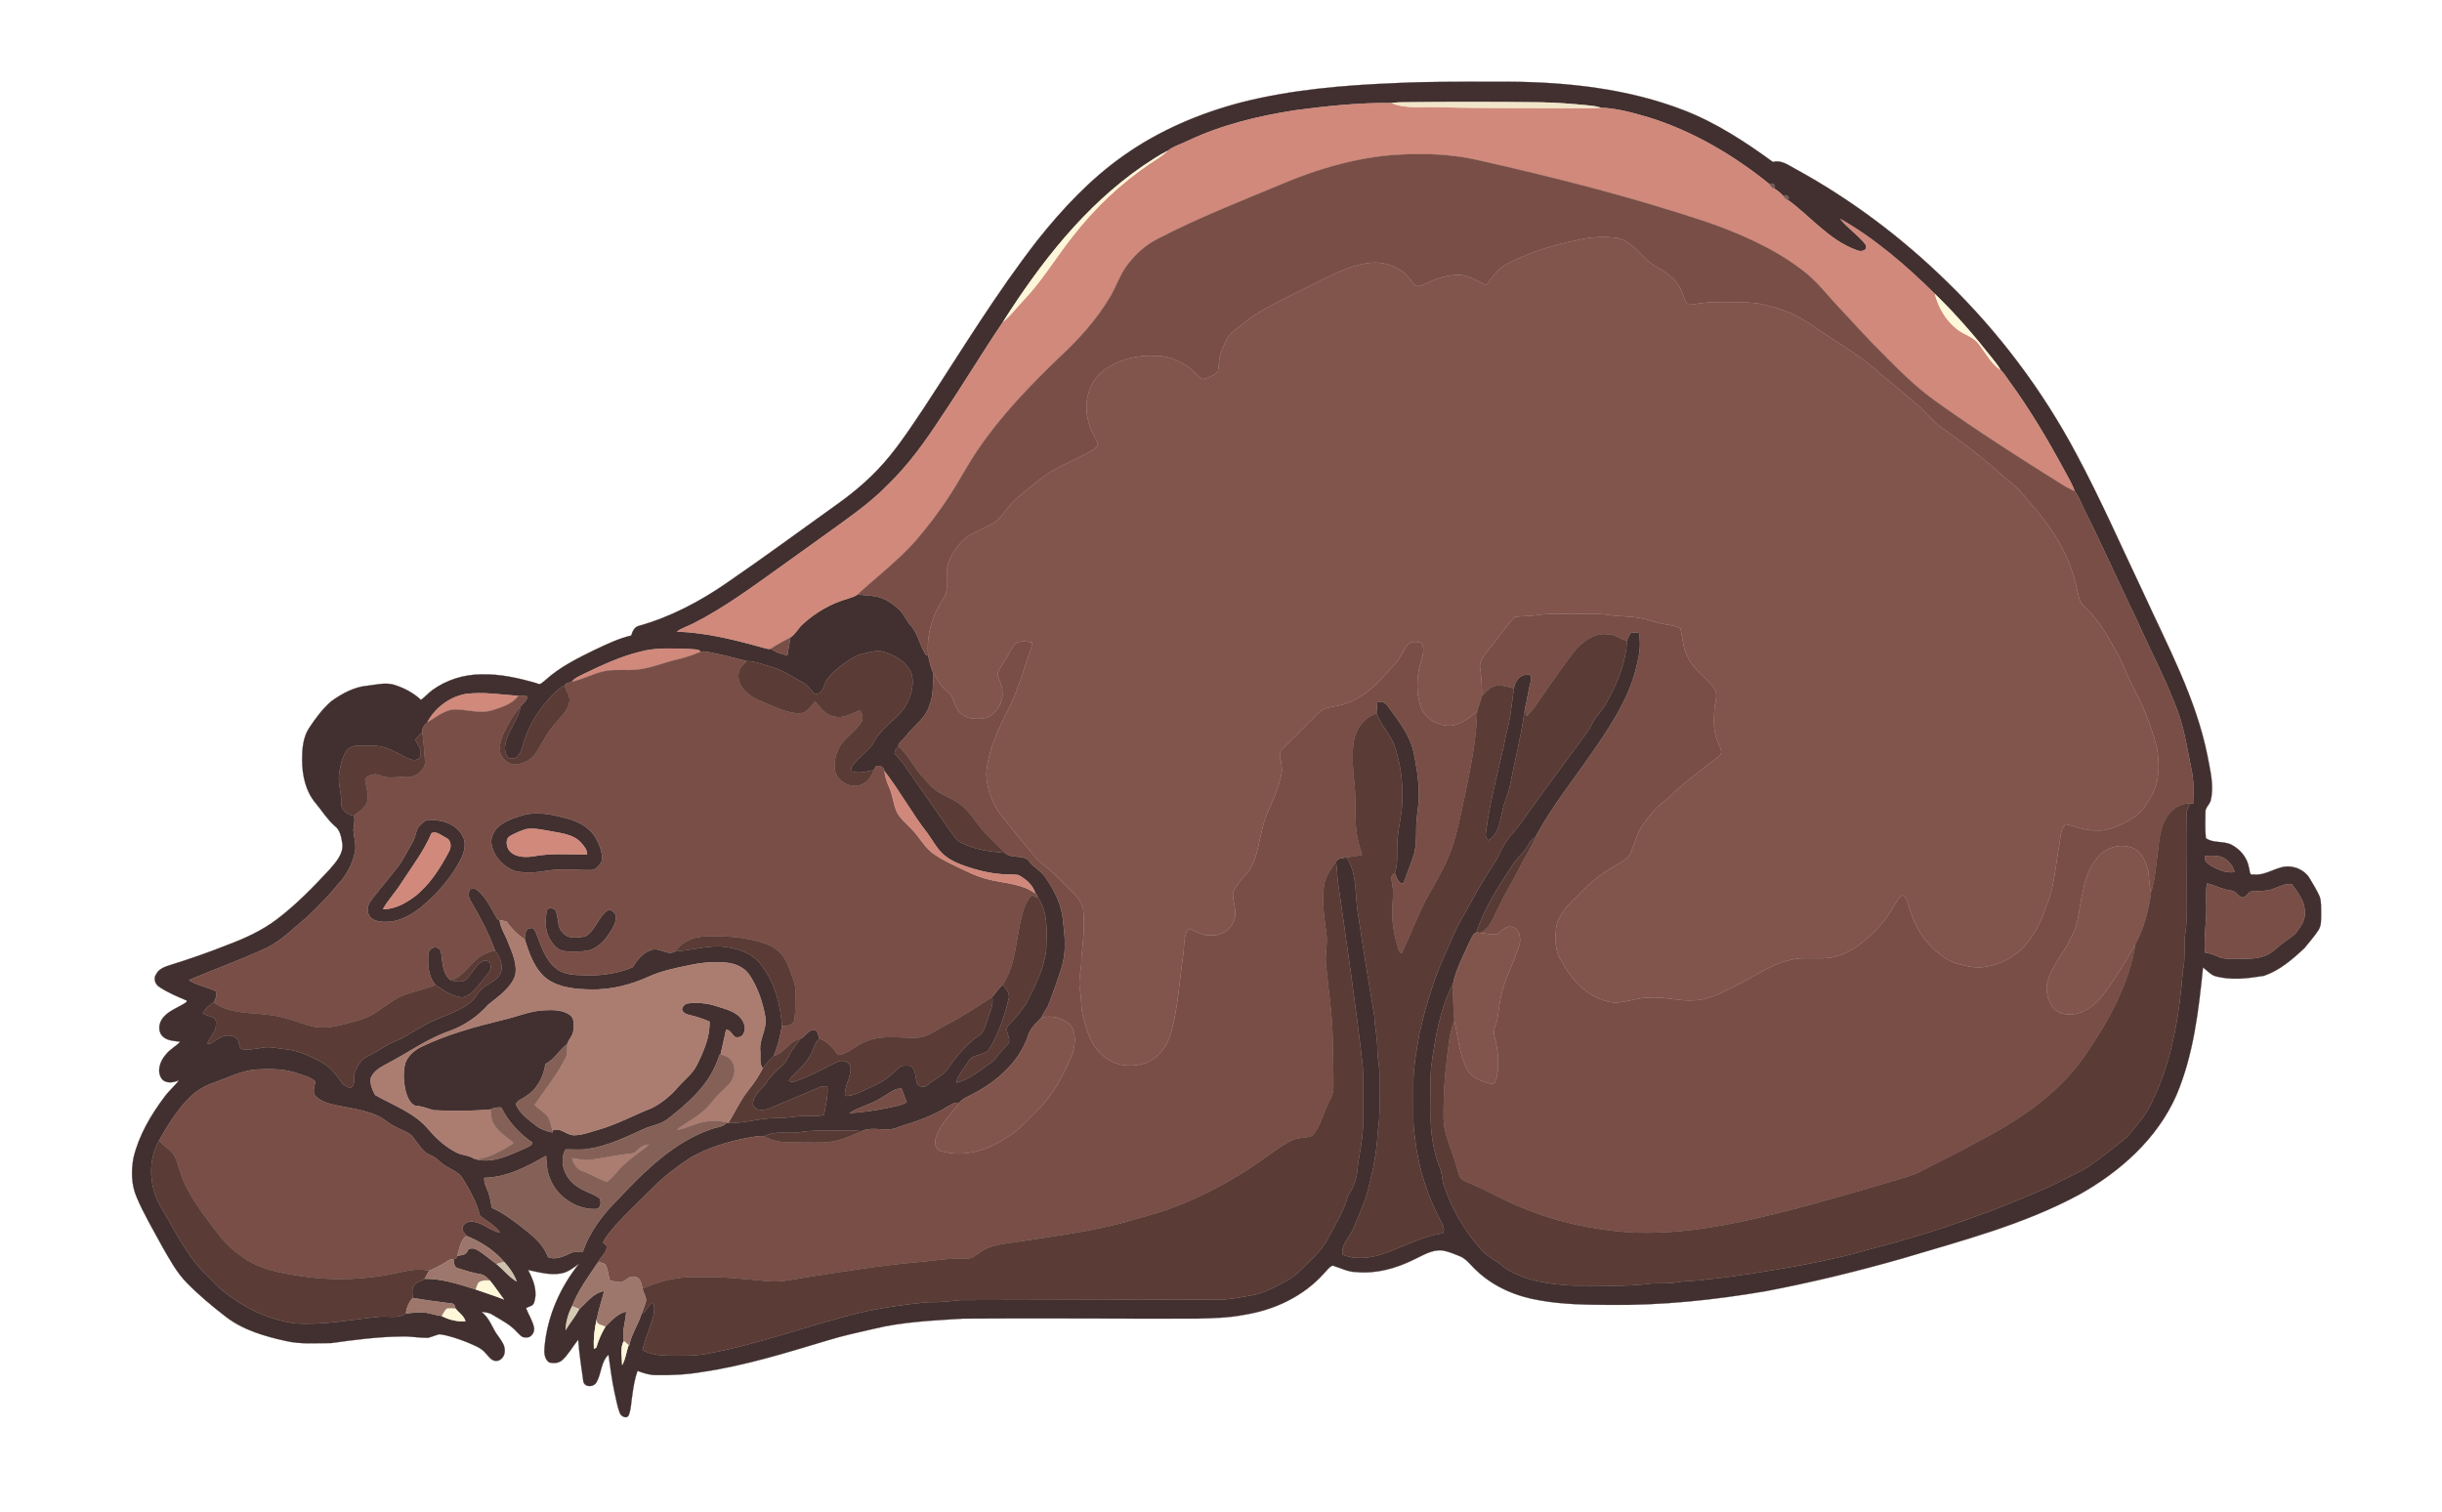 <?xml version="1.0" encoding="UTF-8" ?>
<!DOCTYPE svg PUBLIC "-//W3C//DTD SVG 1.1//EN" "http://www.w3.org/Graphics/SVG/1.1/DTD/svg11.dtd">
<svg width="1050pt" height="650pt" viewBox="0 0 1050 650" version="1.1" xmlns="http://www.w3.org/2000/svg">
<g id="#41302fff">
<path fill="#41302f" stroke="#41302f" stroke-width="0.094" opacity="1.00" d=" M 534.07 43.93 C 555.29 38.59 577.19 36.69 599.00 35.78 C 615.32 34.96 631.67 35.17 648.01 35.13 C 673.85 35.28 700.11 38.08 724.35 47.54 C 738.06 52.91 750.47 61.01 762.30 69.65 C 765.99 68.63 769.05 71.11 772.14 72.73 C 795.87 85.71 817.68 102.11 837.01 121.02 C 859.27 142.63 878.18 167.72 892.74 195.12 C 903.26 214.70 912.15 235.08 921.70 255.13 C 932.11 277.90 944.24 300.30 949.18 325.08 C 950.32 331.31 952.07 337.78 950.57 344.10 C 950.17 345.89 948.34 347.08 948.28 348.95 C 948.25 352.76 948.07 356.59 948.46 360.39 C 951.73 362.76 956.10 361.44 959.57 363.28 C 963.29 365.25 966.30 368.84 966.98 373.08 C 967.46 374.08 966.93 376.58 968.92 376.01 C 974.64 376.77 979.26 371.93 984.96 372.66 C 988.31 373.05 991.58 374.93 993.24 377.94 C 994.70 380.42 996.24 382.88 997.40 385.52 C 998.18 387.92 997.97 390.50 998.04 393.00 C 997.96 395.39 998.23 398.03 996.77 400.11 C 995.03 402.79 992.86 405.16 990.88 407.66 C 985.76 412.47 980.20 417.29 973.45 419.60 C 966.44 420.72 959.09 421.70 952.15 419.63 C 950.24 418.82 948.85 417.20 947.24 415.99 C 945.34 434.62 943.16 453.62 935.77 471.01 C 927.50 489.78 911.47 503.97 893.82 513.78 C 870.01 526.61 843.67 533.44 817.92 541.15 C 798.51 546.69 778.88 551.47 759.05 555.24 C 736.91 559.01 714.48 561.37 692.00 561.10 C 681.99 561.04 671.92 560.94 662.05 559.16 C 652.00 557.52 642.17 553.35 634.76 546.24 C 632.31 544.06 630.41 541.03 627.16 539.96 C 624.81 539.03 622.46 538.01 619.95 537.66 C 615.51 537.34 611.66 539.91 607.79 541.69 C 600.13 545.47 591.58 547.83 582.98 546.97 C 579.44 546.93 576.32 545.16 573.01 544.19 C 571.46 544.72 570.56 546.33 569.40 547.42 C 560.59 557.41 547.89 563.35 534.86 565.38 C 528.32 566.67 521.64 566.81 515.00 566.99 C 481.33 567.10 447.66 566.74 414.00 567.00 C 401.12 567.84 388.12 568.34 375.54 571.43 C 368.85 572.99 362.12 574.39 355.57 576.45 C 337.95 581.73 320.29 587.25 302.04 589.93 C 295.43 591.07 288.70 591.41 282.00 591.28 C 279.25 591.32 276.65 590.41 274.12 589.47 C 272.91 592.83 272.37 596.38 271.87 599.91 C 271.37 602.72 271.41 605.68 270.40 608.39 C 269.58 610.41 267.10 609.09 266.51 607.64 C 265.44 604.92 265.02 602.01 264.33 599.19 C 263.10 593.69 262.43 588.09 261.64 582.52 C 258.28 585.69 258.66 590.71 256.43 594.48 C 255.21 596.56 251.41 596.66 250.82 594.03 C 249.99 588.05 249.03 582.08 248.63 576.06 C 246.27 578.91 244.53 582.28 241.79 584.81 C 240.29 586.20 238.04 586.32 236.15 585.84 C 233.89 584.30 233.93 581.34 234.17 578.93 C 235.38 565.90 240.86 553.48 249.04 543.33 C 246.71 545.08 244.33 546.98 241.39 547.55 C 236.57 548.46 231.75 547.06 227.06 546.09 C 229.32 550.33 231.28 555.24 229.64 560.08 C 229.32 561.68 227.32 561.70 226.20 562.53 C 227.21 565.19 228.82 567.63 229.52 570.42 C 230.23 572.60 228.48 575.53 225.99 575.06 C 224.29 575.30 223.33 573.69 222.24 572.73 C 219.35 569.47 215.37 567.54 211.70 565.31 C 210.30 564.37 208.57 564.28 206.95 564.10 C 210.64 566.69 211.61 571.23 214.29 574.63 C 215.62 576.53 217.21 578.57 217.02 581.04 C 217.06 583.14 215.24 585.50 212.97 585.18 C 211.06 584.95 210.06 583.13 208.82 581.91 C 206.86 579.45 203.75 578.48 200.99 577.23 C 197.08 575.71 193.08 574.25 188.91 573.71 C 187.24 574.16 185.65 574.88 183.95 575.27 C 180.29 575.30 176.66 574.59 172.99 574.69 C 162.75 574.77 152.57 576.09 142.45 577.52 C 135.91 577.53 129.28 578.11 122.84 576.61 C 113.76 574.59 104.47 571.92 97.01 566.13 C 91.18 561.63 85.50 556.90 80.35 551.63 C 75.91 547.15 72.94 541.52 69.81 536.11 C 65.98 528.97 61.76 522.00 58.64 514.51 C 56.45 509.29 56.39 503.47 57.37 497.97 C 59.66 488.31 64.77 479.57 70.69 471.70 C 72.54 469.09 75.10 467.08 76.97 464.49 C 74.59 465.61 71.10 466.13 69.37 463.64 C 67.33 460.32 68.94 456.08 71.35 453.40 C 73.05 451.21 75.60 449.95 77.48 447.96 C 74.78 447.55 71.58 447.59 69.65 445.32 C 67.69 443.00 68.42 439.50 70.29 437.37 C 72.91 434.32 76.93 433.18 80.14 430.92 L 80.35 430.27 C 76.30 428.54 72.19 426.85 68.51 424.39 C 66.72 423.31 65.86 420.73 67.13 418.94 C 68.22 416.64 70.74 415.76 72.98 415.03 C 81.21 412.48 89.36 409.66 97.36 406.48 C 105.02 403.62 112.60 400.23 119.13 395.24 C 127.43 388.94 134.73 381.43 141.79 373.80 C 144.42 370.75 147.54 367.37 147.25 363.04 C 146.78 360.27 146.40 356.96 143.94 355.17 C 140.70 352.32 138.43 348.59 135.68 345.31 C 131.41 340.26 129.96 333.46 129.91 327.00 C 129.89 322.23 130.22 317.15 132.92 313.04 C 135.67 308.87 138.70 304.77 142.51 301.49 C 147.14 298.19 152.37 295.32 158.14 294.84 C 161.76 294.44 165.48 293.42 169.10 294.36 C 173.49 295.65 177.64 297.82 181.00 300.94 C 182.76 299.71 184.14 298.03 185.87 296.77 C 191.95 292.34 199.47 290.00 206.99 289.98 C 215.10 289.75 223.08 291.58 230.83 293.81 C 232.32 294.84 233.43 293.20 234.49 292.46 C 240.79 286.73 248.51 282.96 256.09 279.25 C 261.06 276.93 266.05 274.52 271.42 273.27 C 271.95 271.38 272.86 269.44 275.00 269.04 C 288.50 265.21 301.05 258.57 312.56 250.60 C 328.56 239.64 344.16 228.11 359.95 216.83 C 368.42 210.84 376.28 203.90 382.79 195.80 C 388.08 189.30 392.65 182.26 397.32 175.32 C 413.26 151.02 428.33 126.08 446.21 103.13 C 456.94 89.66 468.88 76.95 483.01 66.99 C 498.35 56.11 515.91 48.64 534.07 43.93 M 556.81 47.43 C 540.97 49.90 525.18 53.70 510.64 60.61 C 507.77 62.05 504.53 62.86 502.02 64.92 C 498.28 66.70 494.89 69.10 491.44 71.36 C 466.44 88.55 447.49 112.94 431.36 138.29 C 422.29 151.70 413.94 165.65 404.87 179.09 C 398.03 189.60 390.66 199.88 381.61 208.62 C 373.92 216.50 364.79 222.72 355.92 229.16 C 349.36 233.86 342.81 238.59 336.24 243.28 C 323.83 252.14 311.54 261.32 297.89 268.22 C 295.60 269.33 293.15 270.14 291.03 271.57 C 303.66 272.00 315.99 275.11 328.10 278.49 C 329.20 278.66 330.39 279.34 331.49 278.90 C 333.51 280.50 336.03 281.31 338.54 281.76 C 339.03 279.22 339.42 276.67 339.82 274.13 C 342.09 272.65 343.23 270.00 345.28 268.26 C 350.74 263.26 357.37 259.45 364.50 257.41 C 365.98 256.91 367.53 256.51 368.81 255.56 C 371.42 255.99 374.08 256.06 376.70 256.46 C 380.33 257.17 383.52 259.31 386.25 261.74 C 388.48 263.62 389.47 266.47 391.33 268.66 C 394.84 272.29 395.34 277.66 398.23 281.71 L 399.09 281.90 C 399.63 284.54 400.23 287.20 401.41 289.64 C 401.01 294.14 401.46 298.80 399.70 303.09 C 398.22 308.83 392.82 312.00 389.51 316.56 C 388.57 318.07 386.37 319.09 386.26 320.89 C 385.50 321.91 383.73 323.49 385.30 324.69 C 386.32 325.95 387.46 327.12 388.46 328.41 C 394.63 337.59 401.16 346.51 407.38 355.66 C 409.32 358.04 410.68 361.12 413.60 362.49 C 419.29 365.44 425.84 366.20 432.13 366.74 C 434.81 369.26 439.36 367.53 442.11 369.84 C 444.11 372.86 447.66 374.31 449.61 377.37 C 453.43 382.92 456.56 389.21 457.10 396.02 C 457.86 402.55 458.52 409.30 456.56 415.69 C 454.86 421.18 452.94 426.60 450.87 431.96 C 450.15 433.98 448.40 435.51 447.86 437.58 C 445.66 439.77 443.20 441.97 442.17 444.99 C 438.55 456.24 429.16 464.63 419.00 470.07 C 416.79 471.39 414.02 472.10 412.42 474.25 C 410.66 473.82 409.12 474.87 407.68 475.68 C 401.15 479.83 393.77 482.39 386.41 484.61 C 381.32 487.13 375.47 484.01 370.30 486.44 C 366.89 485.88 363.42 486.08 359.99 486.14 C 354.65 486.27 349.28 485.90 343.99 486.82 C 338.92 487.70 333.34 485.95 328.64 488.59 C 326.08 488.21 323.53 489.05 321.00 489.36 C 312.64 491.00 304.35 493.55 296.92 497.78 C 291.41 501.54 285.89 505.41 281.24 510.23 C 275.68 515.68 270.05 521.07 264.76 526.77 C 262.82 529.20 260.57 531.49 259.30 534.37 C 259.66 534.65 260.39 535.22 260.75 535.50 C 261.41 538.35 258.40 540.21 257.30 542.55 C 253.17 548.68 248.65 554.70 246.00 561.68 C 244.35 564.83 243.33 568.38 243.18 571.94 C 245.04 568.86 247.36 566.07 249.07 562.91 C 252.31 559.99 255.19 555.84 259.80 555.16 C 258.75 559.19 257.42 563.15 256.60 567.25 C 255.62 571.41 255.16 575.67 255.37 579.95 C 255.61 579.84 256.11 579.62 256.36 579.50 C 257.27 576.28 258.64 573.23 260.35 570.35 C 262.96 567.82 265.51 564.80 269.23 563.96 C 269.13 568.19 267.28 572.37 268.26 576.68 C 266.48 579.67 267.50 583.59 267.53 586.94 C 268.98 584.30 269.31 581.23 270.27 578.41 L 270.52 578.62 C 271.41 573.75 274.40 569.66 275.83 564.96 C 278.07 563.96 278.50 560.97 280.85 560.11 C 282.11 563.55 280.58 567.12 279.51 570.40 C 278.46 573.80 276.94 577.09 276.29 580.61 C 279.59 582.27 283.33 582.82 286.99 582.93 C 293.01 582.96 299.09 583.19 305.01 581.90 C 326.75 577.83 347.53 569.95 368.98 564.64 C 378.85 562.34 388.92 560.91 399.01 559.93 C 403.70 560.10 408.34 559.53 413.00 559.05 C 450.00 558.90 487.00 558.92 524.00 558.82 C 528.73 558.89 533.37 557.80 538.02 557.03 C 543.65 556.12 548.64 553.16 553.60 550.51 C 557.79 548.24 560.85 544.50 564.27 541.27 C 566.47 539.11 568.42 536.69 570.14 534.12 C 573.40 527.61 577.63 521.52 579.52 514.39 C 581.52 511.24 583.11 507.76 583.56 504.01 C 584.12 497.31 585.93 490.75 586.06 484.00 C 586.15 475.67 586.21 467.33 585.98 459.00 C 583.03 432.25 579.03 405.64 575.24 379.00 C 574.90 376.23 574.97 373.43 574.41 370.69 C 575.17 368.75 577.35 369.05 579.03 368.67 C 583.91 376.23 582.40 385.58 584.09 394.01 C 586.15 408.38 588.60 422.69 590.95 437.02 C 591.15 442.04 592.37 446.96 592.23 452.00 C 592.37 455.68 593.32 459.30 593.14 463.01 C 592.98 471.00 593.68 479.07 592.37 487.00 C 591.95 496.51 589.84 505.88 587.26 515.02 C 585.36 519.82 583.62 524.69 581.38 529.34 C 579.81 532.59 576.47 535.57 577.32 539.50 C 582.44 541.68 588.40 541.09 593.62 539.51 C 602.58 536.65 610.88 531.68 620.29 530.31 C 621.42 528.98 620.56 527.29 619.93 525.97 C 614.02 514.82 609.89 502.63 608.51 490.05 C 607.21 482.78 607.87 475.35 607.72 468.00 C 607.46 460.00 609.03 452.11 610.34 444.26 C 613.30 431.19 617.37 418.31 623.18 406.22 C 625.30 400.94 627.84 395.83 630.81 390.98 C 634.64 383.63 638.96 376.53 643.49 369.59 C 644.87 366.97 645.96 364.18 647.75 361.79 C 649.88 358.31 653.10 355.68 655.16 352.14 C 664.01 339.70 673.19 327.50 682.19 315.16 C 684.12 312.66 685.05 309.53 687.20 307.19 C 689.13 305.05 690.61 302.58 691.91 300.02 C 695.94 292.43 699.22 284.11 699.54 275.44 C 699.95 274.26 700.51 273.16 701.21 272.14 C 702.37 271.81 703.54 271.85 704.72 272.25 C 705.88 277.85 704.49 283.56 703.05 288.97 C 699.68 301.27 692.56 312.00 685.44 322.41 C 676.94 334.85 667.35 346.62 660.20 359.94 C 657.85 361.06 657.09 363.72 655.57 365.63 C 653.82 367.86 651.69 369.79 650.19 372.21 C 644.27 381.26 638.19 390.46 634.90 400.84 C 633.02 401.64 632.56 404.02 631.58 405.64 C 629.07 411.29 626.04 416.87 624.79 422.95 C 619.00 434.11 617.01 446.67 615.35 458.99 C 614.79 465.31 615.29 471.67 615.18 478.01 C 614.93 486.41 616.20 494.94 619.34 502.76 C 620.02 504.64 620.07 506.67 620.49 508.62 C 623.79 519.18 629.43 528.96 636.77 537.23 C 639.57 540.58 643.80 542.11 646.90 545.12 C 655.77 550.92 666.64 552.33 677.00 552.84 C 688.00 552.64 699.08 553.48 710.00 551.90 C 713.52 551.71 717.08 552.04 720.59 551.44 C 725.02 550.57 729.59 551.01 734.02 550.06 C 740.71 549.62 747.31 548.39 753.95 547.53 C 771.13 544.81 788.31 541.79 805.02 536.89 C 831.40 530.14 857.15 520.99 882.02 509.92 C 887.24 507.17 892.69 504.85 897.75 501.78 C 903.61 497.70 909.27 493.31 914.77 488.76 C 918.82 483.71 923.33 478.85 925.81 472.77 C 934.03 455.51 937.09 436.31 938.59 417.42 C 939.84 411.93 938.78 406.27 939.69 400.75 C 940.48 396.21 939.94 391.58 940.09 387.00 C 940.21 374.66 939.86 362.33 940.17 350.00 C 940.06 348.32 941.13 346.94 941.78 345.48 L 942.99 345.47 C 943.19 340.65 943.34 335.75 942.31 331.01 C 940.29 321.26 938.93 311.23 934.88 302.04 C 930.32 290.33 924.40 279.24 919.34 267.75 C 911.66 251.94 904.56 235.86 896.69 220.13 C 895.13 217.22 894.11 213.90 892.11 211.29 C 891.09 208.37 889.47 205.73 888.03 203.02 C 880.78 189.56 872.99 176.35 863.97 163.99 C 862.73 162.33 861.74 160.46 860.17 159.09 C 859.22 157.32 857.93 155.78 856.70 154.21 C 849.03 144.46 840.88 135.05 831.97 126.41 C 819.61 114.24 806.35 102.70 791.22 94.10 C 794.47 98.12 798.90 101.02 802.11 105.07 C 803.53 107.68 800.20 108.55 798.30 107.57 C 786.57 103.37 778.64 93.23 768.86 86.06 L 769.19 85.22 L 768.71 84.22 L 767.66 83.88 L 766.87 84.33 C 765.65 83.09 764.31 81.98 762.85 81.06 L 763.20 80.23 L 762.75 79.21 L 761.70 78.86 L 760.92 79.29 C 745.49 66.75 727.95 56.42 708.89 50.48 C 702.13 48.54 695.28 46.56 688.21 46.32 C 686.86 45.86 685.45 45.59 684.05 45.45 C 676.72 44.75 669.37 44.08 662.01 44.01 C 642.67 43.80 623.33 43.77 603.99 43.99 C 602.10 44.01 600.20 44.03 598.35 44.31 C 584.45 44.13 570.58 45.61 556.81 47.43 M 275.07 280.31 C 266.82 282.32 259.09 285.93 251.48 289.58 C 249.51 290.61 247.29 291.37 245.85 293.16 C 244.75 293.64 242.91 293.58 242.73 295.14 L 241.80 295.10 C 233.47 301.74 227.27 311.08 224.52 321.39 C 223.94 323.49 222.55 326.40 219.99 326.14 C 217.83 326.24 217.22 323.68 217.10 322.01 C 217.18 315.27 222.79 310.22 223.83 303.80 C 224.90 302.43 226.59 301.31 226.79 299.45 C 225.49 299.24 224.14 298.96 222.85 299.25 C 215.25 298.68 207.59 297.42 199.98 298.46 C 193.07 299.82 187.03 304.44 183.73 310.63 C 182.50 311.59 181.37 313.19 181.56 314.81 C 180.51 315.78 179.47 316.80 178.66 318.00 C 179.09 320.14 181.44 321.63 180.85 324.03 C 181.32 326.65 178.30 327.31 176.40 326.50 C 173.14 325.21 170.22 323.18 166.93 321.97 C 162.86 320.19 158.31 320.62 153.99 320.67 C 151.84 320.62 149.47 321.55 148.50 323.60 C 146.94 326.49 146.18 329.75 145.81 333.00 C 145.22 337.05 146.93 340.96 146.71 345.02 C 146.33 347.99 149.35 350.63 152.17 350.72 C 152.76 352.81 152.14 354.88 151.94 356.97 C 152.15 359.98 153.20 362.97 152.68 366.00 C 151.70 371.63 148.73 376.74 144.82 380.85 C 140.99 385.64 136.56 389.91 132.17 394.18 C 126.50 398.86 121.31 404.29 114.65 407.59 C 103.69 412.68 92.29 416.76 81.16 421.44 C 84.74 423.71 89.05 424.37 92.84 426.20 C 93.60 427.86 92.60 429.56 91.96 431.07 C 89.94 432.12 88.23 433.80 87.10 435.78 C 88.78 436.53 90.56 437.02 92.21 437.82 C 93.25 438.87 92.76 440.63 92.75 441.98 C 92.04 444.50 89.95 446.37 89.10 448.86 C 90.88 449.16 92.21 447.41 93.74 446.75 C 96.03 445.12 99.33 444.56 101.65 446.42 C 103.30 447.44 102.23 450.31 104.01 451.14 C 107.04 451.59 110.07 450.95 113.06 450.49 C 116.40 449.84 119.70 450.91 123.01 451.22 C 128.23 451.70 133.04 454.05 137.66 456.40 C 141.54 458.32 144.35 461.77 146.79 465.26 C 147.68 466.63 149.19 467.55 150.82 467.73 C 153.18 466.19 151.73 462.96 152.69 460.73 C 153.78 458.13 155.32 455.40 158.03 454.24 C 162.18 452.40 165.68 449.35 169.95 447.75 C 173.87 446.25 177.25 443.68 180.97 441.77 C 187.63 437.43 195.86 436.10 202.14 431.12 C 204.06 429.67 205.07 427.42 206.67 425.68 C 208.86 423.45 212.01 422.45 214.16 420.16 C 217.12 416.84 215.32 411.70 212.84 408.69 C 210.10 401.33 206.47 394.32 202.47 387.57 C 201.45 385.96 201.03 383.87 202.30 382.26 C 203.55 382.00 204.95 382.10 205.80 383.20 C 208.83 386.00 210.81 389.68 212.74 393.27 C 213.34 394.06 213.66 395.50 214.84 395.63 C 215.15 398.98 217.19 401.77 218.33 404.86 C 220.18 409.51 222.57 414.39 221.51 419.54 C 219.49 425.08 214.34 428.43 209.97 431.98 C 205.62 436.89 200.09 440.78 193.95 443.11 C 184.06 446.39 175.60 452.68 166.41 457.42 C 163.71 458.86 160.75 460.50 159.47 463.45 C 158.97 466.04 160.13 468.62 161.33 470.86 C 169.20 475.34 178.33 478.50 184.29 485.68 C 187.81 489.87 192.03 493.54 196.99 495.92 C 199.34 496.77 201.96 496.89 204.08 498.35 C 211.70 500.57 219.06 496.68 225.86 493.74 C 226.94 493.07 228.64 492.75 228.95 491.34 C 223.33 487.54 218.60 482.32 215.52 476.26 C 213.94 476.07 212.31 476.33 210.90 477.07 C 202.76 477.82 194.57 477.79 186.41 477.42 C 183.78 476.64 181.21 475.60 178.43 475.43 C 176.15 474.40 175.15 471.67 174.45 469.42 C 173.55 465.39 173.17 461.08 174.28 457.05 C 175.46 453.94 178.14 451.60 181.06 450.16 C 192.32 444.71 204.45 441.42 216.55 438.47 C 222.37 437.15 227.95 434.65 233.97 434.39 C 237.84 434.18 242.12 434.17 245.36 436.63 C 247.11 438.27 246.67 440.87 246.56 443.01 C 246.43 445.28 244.53 446.84 243.90 448.94 C 240.50 451.51 238.47 455.54 234.54 457.50 C 233.70 463.18 230.77 468.77 225.64 471.68 C 224.39 472.71 222.30 473.16 221.84 474.87 C 223.39 478.80 227.03 481.25 230.20 483.78 C 232.32 485.59 235.04 486.40 237.70 487.00 L 237.53 486.16 C 241.04 484.45 243.55 488.27 246.96 488.13 C 250.49 488.12 253.81 486.70 257.17 485.80 C 265.23 483.53 272.59 479.46 280.34 476.41 C 284.60 474.23 288.39 471.11 291.49 467.48 C 294.26 464.28 297.83 461.70 299.71 457.81 C 302.56 452.05 305.26 445.84 305.08 439.29 C 302.27 438.07 299.36 437.13 296.39 436.45 C 295.09 436.14 293.44 435.50 293.22 434.00 C 293.46 432.68 294.58 431.50 295.97 431.42 C 299.87 430.99 303.88 431.28 307.63 432.51 C 310.98 433.57 314.58 434.39 317.39 436.64 C 319.59 438.50 321.29 441.89 319.59 444.63 C 318.94 446.01 317.19 446.32 315.87 445.84 C 314.75 444.66 314.00 442.93 312.19 442.73 C 311.53 446.27 310.58 449.75 309.86 453.29 C 309.04 453.64 308.93 455.47 308.38 456.37 C 304.35 467.09 295.40 474.77 286.58 481.56 C 283.59 483.64 279.86 484.03 276.62 485.57 C 269.01 489.03 261.33 492.75 252.98 494.01 C 249.72 494.60 246.42 494.16 243.15 494.27 C 240.27 499.44 242.78 506.31 247.42 509.62 C 250.47 512.20 254.56 512.93 257.78 515.22 C 258.68 516.86 258.43 519.94 256.02 519.89 C 246.96 520.13 238.22 513.61 235.81 504.88 C 235.01 502.33 235.07 499.62 234.79 496.99 C 226.61 501.68 217.89 506.32 208.22 506.47 C 208.06 508.82 209.33 510.88 210.07 513.04 C 210.88 515.07 210.97 517.29 211.53 519.40 C 215.79 521.21 219.52 524.00 223.21 526.76 C 228.05 530.60 233.49 534.46 235.61 540.56 C 238.66 541.87 242.16 540.39 245.02 538.99 C 246.71 537.95 248.68 538.51 250.54 538.46 C 253.49 529.68 259.18 522.16 265.71 515.72 C 277.18 503.60 289.51 491.18 305.63 485.58 C 307.87 484.63 310.87 484.80 312.45 482.69 L 313.18 482.84 C 320.18 483.15 326.99 480.63 334.00 480.79 C 338.37 480.98 342.63 479.66 347.00 479.87 C 349.41 479.73 352.00 480.20 354.31 479.33 C 354.98 475.36 356.13 471.29 355.75 467.24 C 354.60 467.00 353.48 467.08 352.40 467.48 C 345.45 470.62 338.34 473.35 331.36 476.40 C 328.88 477.55 325.01 478.11 323.74 475.01 C 323.60 470.95 327.38 468.58 329.47 465.59 C 331.46 462.59 334.17 460.22 336.73 457.73 C 338.77 455.91 339.35 453.10 340.99 451.00 C 342.04 449.62 343.13 448.28 343.98 446.78 C 346.31 446.01 347.28 442.72 349.98 442.97 C 351.88 442.95 351.71 445.35 352.36 446.58 C 349.89 448.65 349.73 452.26 347.81 454.77 C 345.55 458.69 341.51 461.11 339.08 464.88 C 339.55 464.97 340.50 465.15 340.97 465.25 C 347.57 463.20 353.58 459.75 359.75 456.73 C 361.81 455.65 364.58 456.08 365.62 458.34 C 366.33 462.68 363.21 466.61 363.26 470.78 L 363.97 471.29 C 366.98 471.14 369.71 469.73 372.37 468.44 C 375.23 466.95 378.37 465.94 380.91 463.90 C 383.23 462.28 385.20 460.23 387.37 458.43 C 388.77 458.10 390.26 458.15 391.69 458.38 C 393.71 459.93 393.54 462.70 394.07 464.95 C 394.26 467.03 397.16 468.16 398.67 466.66 C 401.64 463.95 405.80 462.62 407.94 459.05 C 411.53 453.72 415.84 448.80 421.14 445.10 C 423.29 443.65 423.70 440.88 424.57 438.63 C 425.44 435.37 427.38 432.19 426.63 428.71 C 428.14 426.88 429.47 424.89 431.22 423.26 C 432.38 425.23 434.55 427.17 433.66 429.71 C 431.89 436.99 429.48 444.19 425.63 450.66 C 423.79 454.29 418.33 452.80 416.43 456.37 C 414.61 459.43 411.90 462.13 411.12 465.68 C 416.46 464.18 420.97 460.66 425.41 457.46 C 428.08 455.78 429.54 452.90 431.74 450.73 C 432.62 449.62 434.22 448.65 433.92 447.01 C 433.75 444.95 431.80 442.46 433.77 440.75 C 436.52 437.81 439.26 434.80 441.31 431.30 C 445.15 423.98 449.05 416.37 449.87 408.01 C 450.11 400.61 450.74 392.46 446.32 386.04 C 446.18 385.67 445.90 384.91 445.76 384.53 L 445.17 384.16 C 444.12 380.56 441.09 378.01 437.92 376.29 C 436.29 376.00 434.64 376.06 433.01 376.00 C 426.52 375.90 420.16 374.29 414.08 372.11 C 410.80 370.95 407.60 369.35 405.09 366.90 C 402.49 364.38 400.86 361.11 398.72 358.24 C 392.07 349.73 386.94 340.13 380.30 331.61 C 380.07 329.19 376.35 328.19 375.84 331.09 C 372.74 331.71 369.41 332.84 366.32 331.67 C 366.23 331.27 366.04 330.46 365.95 330.05 C 368.38 326.24 372.43 323.76 375.16 320.17 C 378.15 313.48 385.06 309.86 389.16 303.99 C 391.64 299.59 393.40 294.21 391.81 289.21 C 389.30 283.86 383.51 280.94 377.97 279.81 C 374.93 280.19 371.88 280.79 368.95 281.68 C 363.84 284.33 358.94 287.74 355.45 292.38 C 354.02 294.62 353.84 299.23 350.05 298.21 C 348.45 296.38 347.01 294.30 344.77 293.20 C 340.61 290.97 336.68 288.19 332.09 286.91 C 328.46 285.90 324.90 284.25 321.08 284.26 C 315.84 282.92 310.60 281.58 305.30 280.51 C 303.97 280.36 302.56 279.83 301.25 280.28 C 300.33 278.93 298.46 279.40 297.09 279.13 C 289.75 278.92 282.22 278.29 275.07 280.31 M 948.06 368.09 C 947.54 370.72 950.13 371.98 952.04 373.01 C 954.73 374.33 957.78 375.52 960.83 374.96 C 960.16 372.36 958.34 370.10 955.98 368.85 C 953.52 367.70 950.69 367.87 948.06 368.09 M 948.92 379.87 C 948.22 384.53 948.90 389.24 948.60 393.93 C 948.28 399.13 947.69 404.37 948.14 409.59 C 950.56 409.96 952.83 410.86 955.04 411.92 C 957.32 412.38 959.68 412.20 962.01 412.25 C 966.00 412.21 970.19 412.52 973.97 410.92 C 976.80 409.94 978.82 407.63 981.13 405.84 C 983.27 404.09 985.88 402.87 987.60 400.64 C 989.48 398.14 991.41 395.28 990.99 391.99 C 991.02 387.42 987.98 383.79 985.48 380.27 C 982.84 379.69 980.39 381.18 977.99 382.02 C 974.63 383.53 970.86 382.89 967.34 383.45 C 966.23 384.54 965.24 386.63 963.35 385.67 C 961.98 384.59 960.87 382.99 958.98 382.90 C 955.45 382.44 952.33 380.61 948.92 379.87 M 91.75 465.64 C 88.03 466.91 84.54 468.95 81.73 471.72 C 76.32 477.16 72.17 483.65 68.46 490.32 C 63.53 498.79 64.07 509.78 68.75 518.26 C 74.59 527.94 79.41 538.43 87.26 546.74 C 89.99 549.34 92.50 552.17 95.34 554.66 C 104.36 562.11 115.32 567.52 126.98 569.05 C 139.08 569.88 151.02 567.41 163.00 566.21 C 166.76 565.76 171.29 567.22 174.50 564.75 C 177.01 564.58 179.53 564.16 182.05 564.36 C 184.72 564.51 187.22 565.60 189.88 565.85 C 192.95 567.47 196.62 568.39 200.11 568.12 C 199.49 565.75 197.17 564.46 195.79 562.60 C 195.80 561.57 195.16 560.40 194.00 560.49 C 188.48 559.76 182.95 559.09 177.47 558.11 C 177.45 556.38 176.81 554.51 177.93 552.97 C 178.71 551.01 181.21 551.16 182.58 549.85 C 190.13 549.81 197.37 552.21 204.44 554.42 C 208.50 555.88 212.63 557.14 216.64 558.74 C 214.62 556.04 212.74 553.23 210.62 550.61 C 209.49 549.58 208.43 548.26 206.85 547.98 C 203.40 547.42 200.07 546.36 196.75 545.31 C 195.06 544.79 195.25 542.80 195.02 541.46 C 195.87 541.45 196.39 541.00 196.59 540.11 C 198.05 539.60 200.36 539.80 200.98 538.00 C 201.43 536.41 203.75 536.66 204.87 537.29 C 208.03 538.98 210.58 541.55 213.55 543.53 C 216.45 545.97 218.90 549.11 222.15 551.03 C 221.02 547.89 219.04 545.12 216.82 542.67 C 212.45 537.56 206.70 533.90 200.49 531.42 C 200.14 530.62 199.22 529.87 198.83 529.00 C 198.43 526.40 201.53 524.62 203.81 525.40 C 207.94 525.94 210.96 529.37 215.02 529.99 C 212.80 526.88 209.26 525.09 206.34 522.73 C 204.98 517.04 202.08 511.92 199.05 506.98 C 196.89 503.27 192.30 502.47 189.33 499.68 C 188.02 498.45 186.63 497.29 184.92 496.68 C 181.57 495.31 179.91 491.89 177.75 489.23 C 175.91 486.80 172.83 486.00 170.23 484.65 C 167.17 483.23 164.78 480.69 161.62 479.46 C 155.00 476.65 147.70 476.32 140.84 474.34 C 138.72 473.64 136.58 472.56 135.21 470.74 C 134.41 468.89 135.31 466.96 135.59 465.11 C 133.69 463.10 130.67 462.59 128.16 461.63 C 122.36 459.51 116.10 459.58 110.03 459.89 C 103.58 460.46 97.77 463.54 91.75 465.64 M 385.29 468.33 C 382.68 469.60 380.35 471.38 377.81 472.77 C 373.76 475.11 369.09 476.14 365.15 478.70 C 370.37 478.24 375.60 477.70 380.72 476.57 C 383.80 475.86 387.07 475.53 389.87 473.97 C 389.09 472.00 388.32 470.03 387.65 468.04 C 387.06 468.11 385.88 468.26 385.29 468.33 Z" />
<path fill="#41302f" stroke="#41302f" stroke-width="0.094" opacity="1.00" d=" M 650.94 296.06 C 651.31 293.00 653.51 289.81 656.94 290.16 C 658.33 289.63 658.48 291.70 658.36 292.58 C 657.11 296.63 656.72 300.86 655.66 304.95 C 654.10 316.41 651.25 327.64 649.00 338.98 C 648.10 342.35 646.59 345.54 645.93 348.98 C 644.81 353.43 644.34 358.86 639.91 361.38 C 638.97 360.43 638.63 359.31 638.89 358.01 C 640.66 343.77 644.75 329.98 647.58 315.93 C 649.38 309.43 650.04 302.72 650.94 296.06 Z" />
<path fill="#41302f" stroke="#41302f" stroke-width="0.094" opacity="1.00" d=" M 592.23 301.97 C 594.13 301.17 595.93 302.33 596.95 303.91 C 601.25 309.81 606.03 315.75 607.72 323.02 C 609.06 329.25 610.08 335.60 610.09 342.00 C 610.10 346.70 608.94 351.32 608.96 356.03 C 608.93 360.45 608.99 365.01 607.39 369.22 C 606.02 372.73 604.87 376.34 603.45 379.84 C 601.00 380.20 600.65 377.07 599.74 375.52 C 601.03 371.82 600.69 367.85 600.73 364.01 C 600.73 357.59 602.69 351.39 602.92 344.99 C 603.29 336.45 602.20 327.76 599.27 319.72 C 597.15 315.21 593.68 311.46 591.85 306.79 C 591.94 305.18 592.02 303.57 592.23 301.97 Z" />
<path fill="#41302f" stroke="#41302f" stroke-width="0.094" opacity="1.00" d=" M 225.29 350.40 C 231.52 348.85 237.96 350.35 244.01 351.99 C 248.93 353.34 253.88 355.99 256.35 360.65 C 257.91 363.70 259.46 367.18 258.60 370.67 C 257.56 372.28 256.13 374.21 253.99 374.14 C 247.72 374.28 241.40 373.33 235.17 374.43 C 230.80 375.21 226.28 375.53 221.89 374.69 C 216.69 373.01 212.31 368.53 211.34 363.06 C 210.86 360.66 211.96 358.28 213.34 356.39 C 216.47 353.05 221.03 351.68 225.29 350.40 M 226.38 356.50 C 223.93 357.18 221.60 358.24 219.38 359.48 C 217.35 360.56 217.68 363.47 218.63 365.20 C 220.78 368.60 225.39 368.71 228.97 368.27 C 236.70 366.72 244.62 367.47 252.44 367.41 C 252.52 365.36 250.98 363.71 249.74 362.25 C 246.61 358.91 241.83 358.37 237.57 357.58 C 233.88 356.98 230.14 355.94 226.38 356.50 Z" />
<path fill="#41302f" stroke="#41302f" stroke-width="0.094" opacity="1.00" d=" M 184.26 352.54 C 189.73 352.39 196.00 354.07 198.77 359.24 C 200.56 362.11 199.83 365.70 198.57 368.63 C 194.35 377.18 187.92 384.49 180.58 390.52 C 176.32 393.63 171.45 396.52 165.97 396.38 C 163.13 396.51 159.29 395.92 158.34 392.76 C 157.44 390.40 158.81 388.02 160.23 386.21 C 163.71 381.74 167.41 377.44 170.88 372.96 C 173.44 369.67 175.18 365.87 177.29 362.31 C 178.60 360.34 178.64 357.84 179.79 355.82 C 180.99 354.45 182.36 352.81 184.26 352.54 M 185.54 358.31 C 182.30 365.98 177.16 372.64 172.65 379.59 C 170.20 383.54 166.92 386.93 164.64 390.99 C 169.77 390.96 174.46 388.38 178.44 385.37 C 184.92 380.27 189.35 373.15 193.14 365.96 C 194.12 364.08 193.97 361.25 191.81 360.27 C 189.88 359.40 187.71 357.17 185.54 358.31 Z" />
<path fill="#41302f" stroke="#41302f" stroke-width="0.094" opacity="1.00" d=" M 236.35 390.35 C 237.20 390.46 237.99 390.75 238.72 391.21 C 240.44 394.28 239.25 398.43 241.99 401.03 C 244.28 403.95 248.49 403.23 251.67 402.65 C 255.99 400.13 257.06 394.70 260.86 391.72 C 262.31 390.52 263.94 392.07 264.72 393.29 C 265.39 396.44 263.41 399.26 261.74 401.73 C 259.67 404.85 256.80 407.69 253.10 408.71 C 249.76 409.29 246.35 409.31 242.99 409.03 C 240.15 408.86 238.07 406.58 236.72 404.29 C 234.19 400.46 234.26 395.50 235.24 391.18 C 235.52 390.97 236.08 390.56 236.35 390.35 Z" />
<path fill="#41302f" stroke="#41302f" stroke-width="0.094" opacity="1.00" d=" M 225.60 403.88 C 225.90 402.17 225.64 399.16 228.08 399.13 C 229.54 398.56 230.07 400.36 230.58 401.30 C 232.69 406.78 234.47 412.92 239.37 416.62 C 242.98 419.39 247.73 419.24 252.04 419.37 C 258.82 419.58 265.72 418.56 271.98 415.92 C 273.93 412.76 276.37 409.65 280.06 408.46 C 283.68 407.19 286.97 411.19 290.48 409.03 C 297.91 408.66 305.25 406.03 312.73 407.28 C 318.68 408.09 324.75 410.80 328.10 416.00 C 333.40 423.33 335.60 432.34 336.24 441.25 C 335.49 445.61 334.39 449.93 332.72 454.05 C 330.94 455.66 329.39 457.50 327.94 459.40 C 326.36 457.28 327.14 454.42 326.88 451.97 C 326.30 446.79 330.12 442.19 329.01 437.01 C 327.91 430.87 325.85 424.78 322.43 419.54 C 320.40 416.31 316.75 414.50 313.05 414.04 C 307.33 413.28 301.50 413.94 295.89 415.15 C 290.17 416.33 284.40 417.53 279.05 419.93 C 271.21 423.50 262.65 425.70 254.00 425.48 C 247.73 425.37 241.01 424.85 235.65 421.28 C 229.92 417.21 227.64 410.26 225.60 403.88 Z" />
<path fill="#41302f" stroke="#41302f" stroke-width="0.094" opacity="1.00" d=" M 184.24 409.97 C 184.48 407.09 188.79 406.28 189.61 409.27 C 190.38 413.52 190.03 418.69 193.94 421.58 C 195.81 421.89 197.84 422.46 199.66 421.66 C 202.97 419.33 204.21 414.75 208.05 413.07 C 209.35 412.96 210.85 413.54 210.95 415.03 C 211.55 417.26 209.53 418.81 208.41 420.44 C 205.67 423.61 203.28 427.82 198.95 428.91 C 194.52 428.63 190.82 425.94 187.27 423.55 C 184.07 419.90 183.80 414.57 184.24 409.97 Z" />
</g>
<g id="#d1897bff">
<path fill="#d1897b" stroke="#d1897b" stroke-width="0.094" opacity="1.00" d=" M 556.81 47.43 C 570.58 45.61 584.45 44.13 598.35 44.31 C 604.57 46.92 611.46 45.76 618.02 46.06 C 639.35 46.62 660.70 46.37 682.04 46.55 C 684.09 46.53 686.15 46.41 688.21 46.32 C 695.28 46.56 702.13 48.54 708.89 50.48 C 727.95 56.42 745.49 66.75 760.92 79.29 C 761.33 80.12 761.97 80.71 762.85 81.06 C 764.31 81.98 765.65 83.09 766.87 84.33 C 767.31 85.14 767.98 85.72 768.86 86.06 C 778.64 93.23 786.57 103.37 798.30 107.57 C 800.20 108.55 803.53 107.68 802.11 105.07 C 798.90 101.02 794.47 98.12 791.22 94.10 C 806.35 102.70 819.61 114.24 831.97 126.41 C 833.50 132.47 836.91 138.14 841.96 141.91 C 844.87 144.05 848.76 144.94 850.92 148.03 C 853.84 151.84 856.12 156.29 860.17 159.09 C 861.74 160.46 862.73 162.33 863.97 163.99 C 872.99 176.35 880.78 189.56 888.03 203.02 C 889.47 205.73 891.09 208.37 892.11 211.29 C 890.24 210.36 888.35 209.46 886.60 208.33 C 868.27 196.87 850.01 185.24 832.43 172.64 C 824.09 166.77 816.87 159.52 809.72 152.29 C 803.67 146.33 797.95 140.06 792.20 133.81 C 786.26 127.76 781.27 120.72 774.34 115.70 C 762.32 106.65 748.36 100.57 734.24 95.60 C 701.73 84.75 668.47 76.29 635.05 68.78 C 626.84 66.98 618.41 66.15 610.00 66.34 C 590.00 65.94 570.30 71.15 551.96 78.83 C 533.73 86.42 515.30 93.63 497.76 102.73 C 492.61 105.33 488.26 109.31 484.79 113.87 C 481.52 118.13 479.95 123.36 477.20 127.92 C 471.42 137.56 463.83 146.00 455.59 153.59 C 442.83 165.88 430.42 178.73 420.46 193.43 C 416.05 199.82 412.55 206.76 408.25 213.22 C 403.89 220.05 398.91 226.46 393.67 232.63 C 386.15 241.07 377.14 247.97 368.81 255.56 C 367.53 256.51 365.98 256.91 364.50 257.41 C 357.37 259.45 350.74 263.26 345.28 268.26 C 343.23 270.00 342.09 272.65 339.82 274.13 C 336.98 275.61 334.19 277.17 331.49 278.90 C 330.39 279.34 329.20 278.66 328.10 278.49 C 315.99 275.11 303.66 272.00 291.03 271.57 C 293.15 270.14 295.60 269.33 297.89 268.22 C 311.54 261.32 323.83 252.14 336.24 243.28 C 342.81 238.59 349.36 233.86 355.92 229.16 C 364.79 222.72 373.92 216.50 381.61 208.62 C 390.66 199.88 398.03 189.60 404.87 179.09 C 413.94 165.65 422.29 151.70 431.36 138.29 C 435.00 135.27 437.79 131.41 441.08 128.03 C 448.68 119.84 454.36 110.13 461.36 101.45 C 470.70 89.44 481.89 78.84 494.50 70.31 C 497.08 68.62 499.74 67.02 502.02 64.92 C 504.53 62.86 507.77 62.05 510.64 60.61 C 525.18 53.70 540.97 49.90 556.81 47.43 Z" />
<path fill="#d1897b" stroke="#d1897b" stroke-width="0.094" opacity="1.00" d=" M 275.07 280.31 C 282.22 278.29 289.75 278.92 297.09 279.13 C 298.46 279.40 300.33 278.93 301.25 280.28 C 298.05 281.63 294.77 282.78 291.38 283.54 C 285.54 284.86 279.98 287.34 273.99 287.95 C 269.48 288.47 264.92 287.72 260.44 288.50 C 255.38 289.42 250.88 292.11 245.85 293.16 C 247.29 291.37 249.51 290.61 251.48 289.58 C 259.09 285.93 266.82 282.32 275.07 280.31 Z" />
<path fill="#d1897b" stroke="#d1897b" stroke-width="0.094" opacity="1.00" d=" M 183.73 310.63 C 187.03 304.44 193.07 299.82 199.98 298.46 C 207.59 297.42 215.25 298.68 222.85 299.25 C 220.20 302.91 215.62 304.15 211.54 305.47 C 206.05 307.09 200.49 304.89 194.96 305.11 C 190.66 305.57 187.36 308.60 183.73 310.63 Z" />
<path fill="#d1897b" stroke="#d1897b" stroke-width="0.094" opacity="1.00" d=" M 226.38 356.50 C 230.14 355.94 233.88 356.98 237.57 357.58 C 241.83 358.37 246.61 358.91 249.74 362.25 C 250.98 363.71 252.52 365.36 252.44 367.41 C 244.62 367.47 236.70 366.72 228.97 368.27 C 225.39 368.71 220.78 368.60 218.63 365.20 C 217.68 363.47 217.35 360.56 219.38 359.48 C 221.60 358.24 223.93 357.18 226.38 356.50 Z" />
<path fill="#d1897b" stroke="#d1897b" stroke-width="0.094" opacity="1.00" d=" M 185.54 358.31 C 187.71 357.17 189.88 359.40 191.81 360.27 C 193.97 361.25 194.12 364.08 193.14 365.96 C 189.35 373.15 184.92 380.27 178.44 385.37 C 174.46 388.38 169.77 390.96 164.64 390.99 C 166.92 386.93 170.20 383.54 172.65 379.59 C 177.16 372.64 182.30 365.98 185.54 358.31 Z" />
</g>
<g id="#f1e5c9fe">
<path fill="#f1e5c9" stroke="#f1e5c9" stroke-width="0.094" opacity="1.00" d=" M 598.35 44.31 C 600.20 44.03 602.10 44.01 603.99 43.99 C 623.33 43.77 642.67 43.80 662.01 44.01 C 669.37 44.08 676.72 44.75 684.05 45.45 C 685.45 45.59 686.86 45.86 688.21 46.32 C 686.15 46.41 684.09 46.53 682.04 46.55 C 660.70 46.37 639.35 46.62 618.02 46.06 C 611.46 45.76 604.57 46.92 598.35 44.31 Z" />
</g>
<g id="#fef6d8ff">
<path fill="#fef6d8" stroke="#fef6d8" stroke-width="0.094" opacity="1.00" d=" M 491.44 71.36 C 494.89 69.10 498.28 66.70 502.02 64.92 C 499.74 67.02 497.08 68.62 494.50 70.31 C 481.89 78.84 470.70 89.44 461.36 101.45 C 454.36 110.13 448.68 119.84 441.08 128.03 C 437.79 131.41 435.00 135.27 431.36 138.29 C 447.49 112.94 466.44 88.55 491.44 71.36 Z" />
</g>
<g id="#784e46ff">
<path fill="#784e46" stroke="#784e46" stroke-width="0.094" opacity="1.00" d=" M 551.96 78.83 C 570.30 71.15 590.00 65.94 610.00 66.34 C 618.41 66.15 626.84 66.98 635.05 68.78 C 668.47 76.29 701.73 84.75 734.24 95.60 C 748.36 100.57 762.32 106.65 774.34 115.70 C 781.27 120.72 786.26 127.76 792.20 133.81 C 797.95 140.06 803.67 146.33 809.72 152.29 C 816.87 159.52 824.09 166.77 832.43 172.64 C 850.01 185.24 868.27 196.87 886.60 208.33 C 888.35 209.46 890.24 210.36 892.11 211.29 C 894.11 213.90 895.13 217.22 896.69 220.13 C 904.56 235.86 911.66 251.94 919.34 267.75 C 924.40 279.24 930.32 290.33 934.88 302.04 C 938.93 311.23 940.29 321.26 942.31 331.01 C 943.34 335.75 943.19 340.65 942.99 345.47 L 941.78 345.48 C 937.76 345.29 933.97 347.66 931.87 350.99 C 928.62 355.68 928.43 361.59 927.72 367.06 C 926.95 372.59 926.67 378.23 924.92 383.57 C 924.02 380.56 924.16 377.39 923.66 374.32 C 922.61 370.60 921.03 366.43 917.25 364.73 C 912.63 362.72 906.96 363.92 903.25 367.24 C 898.98 371.40 896.73 377.13 895.70 382.91 C 893.90 389.48 894.13 396.64 890.69 402.70 C 887.49 409.99 881.36 415.94 879.98 424.00 C 879.79 428.99 882.26 435.52 887.99 436.06 C 893.72 437.02 898.91 433.66 902.69 429.71 C 908.76 422.40 913.55 414.17 918.23 405.93 C 915.30 423.38 906.56 439.20 896.65 453.62 C 885.06 470.59 867.44 482.26 849.37 491.42 C 841.89 495.75 834.01 499.34 826.37 503.39 C 823.13 505.15 819.57 506.17 816.04 507.19 C 801.64 511.52 787.19 515.64 772.68 519.58 C 748.93 525.67 724.59 531.36 699.90 529.86 C 684.43 528.64 669.01 525.46 654.70 519.33 C 646.62 516.38 639.37 511.63 631.36 508.55 C 630.24 508.05 629.09 507.61 628.14 506.84 C 627.27 505.48 626.98 503.84 626.51 502.33 C 625.23 497.46 623.27 492.81 621.78 488.01 C 620.29 483.15 620.69 478.01 620.78 473.00 C 620.93 464.61 621.92 456.26 623.03 447.95 C 623.41 444.75 624.31 441.65 625.29 438.60 C 626.89 445.55 627.29 452.93 630.63 459.36 C 632.46 463.41 637.00 465.09 641.04 466.02 C 642.70 466.65 643.14 464.49 643.51 463.39 C 644.81 457.42 644.12 451.20 642.54 445.36 C 641.82 442.80 643.50 440.46 643.88 438.00 C 644.41 434.55 644.70 431.05 645.61 427.66 C 647.21 420.14 651.24 413.45 653.36 406.09 C 654.18 403.21 653.19 398.90 649.72 398.47 C 647.22 398.19 645.64 400.33 643.88 401.68 C 641.37 401.89 638.86 401.49 636.40 401.10 C 640.62 399.37 641.95 394.70 643.90 391.02 C 646.74 384.95 650.23 379.23 653.31 373.29 C 655.43 368.75 658.43 364.66 660.20 359.94 C 667.35 346.62 676.94 334.85 685.44 322.41 C 692.56 312.00 699.68 301.27 703.05 288.97 C 704.49 283.56 705.88 277.85 704.72 272.25 C 703.54 271.85 702.37 271.81 701.21 272.14 C 700.51 273.16 699.95 274.26 699.54 275.44 C 696.53 274.98 694.18 272.42 691.00 272.73 C 685.05 272.12 680.02 276.18 676.53 280.55 C 671.08 287.80 665.88 295.24 660.75 302.72 C 659.46 304.59 658.08 306.42 656.42 307.97 C 656.23 307.22 655.85 305.70 655.66 304.95 C 656.72 300.86 657.11 296.63 658.36 292.58 C 658.48 291.70 658.33 289.63 656.94 290.16 C 653.51 289.81 651.31 293.00 650.94 296.06 C 648.05 295.25 644.98 294.14 642.00 295.18 C 640.06 296.05 638.63 297.71 637.23 299.25 C 637.23 295.35 637.03 291.46 636.45 287.61 C 635.77 284.55 638.00 281.98 639.75 279.75 C 643.78 275.08 647.04 269.74 651.34 265.33 C 654.40 264.82 657.54 265.04 660.62 264.55 C 666.04 263.65 671.54 264.10 677.00 264.01 C 681.88 264.08 686.79 263.66 691.63 264.45 C 696.06 265.12 700.58 264.91 705.00 265.74 C 708.88 266.35 712.49 268.04 716.41 268.51 C 718.50 268.91 720.83 269.01 722.59 270.38 C 723.50 274.38 723.60 278.64 725.61 282.35 C 727.93 288.04 733.68 291.08 737.06 295.99 C 738.93 298.71 737.28 302.02 737.16 304.99 C 736.86 309.76 736.54 314.86 738.77 319.27 C 739.37 321.08 741.06 323.48 739.22 325.12 C 731.49 331.02 723.60 336.81 716.68 343.67 C 712.32 346.61 709.12 350.81 706.09 355.03 C 703.77 358.45 702.88 362.55 701.33 366.32 C 700.30 369.17 697.35 370.49 694.95 371.96 C 688.93 375.36 683.41 379.63 678.76 384.75 C 674.53 388.66 670.09 393.05 669.09 398.98 C 668.67 403.64 668.52 408.73 671.16 412.83 C 675.16 420.53 681.32 427.70 689.92 430.23 C 696.25 432.76 702.59 428.85 709.01 429.03 C 715.72 428.42 722.28 430.73 728.99 430.11 C 735.39 429.77 741.07 426.46 746.70 423.71 C 754.37 419.95 761.41 414.62 769.89 412.74 C 775.73 411.27 781.80 412.73 787.69 411.68 C 791.69 410.90 795.48 409.15 798.77 406.75 C 804.95 402.32 810.32 396.66 814.09 390.03 C 815.20 388.22 816.11 386.14 817.99 384.98 C 819.84 385.60 819.95 387.79 820.61 389.35 C 822.39 395.55 825.17 401.62 829.70 406.30 C 833.04 409.78 836.86 413.13 841.63 414.41 C 845.54 415.44 849.62 416.48 853.69 415.71 C 859.72 414.87 865.30 411.82 869.78 407.77 C 874.30 402.61 877.78 396.50 879.76 389.91 C 883.44 381.53 883.76 372.26 885.43 363.38 C 886.05 360.36 885.70 356.69 888.17 354.42 C 892.44 355.33 896.54 357.23 901.00 357.08 C 907.02 357.53 912.52 354.58 917.44 351.47 C 920.95 349.30 923.12 345.64 925.15 342.15 C 928.68 335.96 928.57 328.46 927.46 321.63 C 925.13 312.62 921.74 303.87 917.32 295.68 C 915.03 291.47 913.53 286.91 911.37 282.66 C 907.53 275.97 904.07 268.93 898.72 263.28 C 897.32 261.72 895.60 260.42 894.52 258.61 C 893.19 255.22 892.86 251.55 891.78 248.09 C 888.12 235.61 880.64 224.60 871.91 215.12 C 869.48 211.87 866.74 208.87 863.40 206.54 C 854.30 198.20 844.51 190.62 834.40 183.54 C 830.79 180.86 828.07 177.23 824.72 174.26 C 819.43 169.88 814.34 165.26 808.86 161.10 C 801.59 154.10 792.87 148.95 784.45 143.51 C 779.93 140.29 775.32 137.14 770.30 134.76 C 765.57 132.84 760.66 131.28 755.63 130.43 C 749.45 129.65 743.20 130.27 737.00 130.02 C 733.29 129.80 729.68 130.83 726.01 131.07 C 724.36 129.82 724.12 127.48 723.24 125.71 C 721.39 120.33 716.42 116.99 711.67 114.35 C 705.85 110.99 702.49 104.01 695.65 102.36 C 690.12 101.52 684.43 101.83 678.99 103.06 C 670.33 104.76 661.77 107.16 653.70 110.74 C 650.78 112.02 647.81 113.30 645.28 115.26 C 642.64 117.27 641.13 120.32 638.81 122.63 C 635.11 120.62 631.34 118.26 626.98 118.19 C 622.10 118.29 617.32 119.80 612.99 121.99 C 611.57 122.56 609.87 123.58 608.39 122.65 C 606.55 120.79 605.35 118.34 603.20 116.80 C 599.10 113.92 593.99 112.41 588.98 113.02 C 582.14 113.75 575.81 116.74 569.66 119.65 C 560.22 124.55 550.48 128.88 541.34 134.35 C 537.52 136.37 534.41 139.41 530.95 141.96 C 527.86 144.08 526.53 147.74 525.15 151.06 C 524.01 153.81 524.25 156.84 523.66 159.71 C 521.98 161.58 519.44 162.51 517.04 163.06 C 514.38 161.45 512.65 158.69 509.99 157.06 C 506.06 154.74 501.67 152.84 497.01 153.01 C 488.81 152.54 480.27 154.63 473.81 159.85 C 467.35 165.27 465.73 174.90 468.41 182.64 C 469.09 185.65 471.10 188.09 472.11 190.96 C 471.06 193.33 468.46 194.26 466.35 195.41 C 459.82 198.75 452.87 201.45 447.13 206.12 C 442.36 209.99 437.23 213.54 433.35 218.36 C 431.81 220.16 430.55 222.21 428.76 223.77 C 424.13 227.38 417.85 228.39 413.70 232.71 C 410.05 236.56 406.91 241.49 407.07 247.00 C 406.90 250.50 407.84 254.42 405.53 257.44 C 400.82 264.64 398.24 273.27 399.09 281.90 L 398.23 281.71 C 395.34 277.66 394.84 272.29 391.33 268.66 C 389.47 266.47 388.48 263.62 386.25 261.74 C 383.52 259.31 380.33 257.17 376.70 256.46 C 374.08 256.06 371.42 255.99 368.81 255.56 C 377.14 247.97 386.15 241.07 393.67 232.63 C 398.91 226.46 403.89 220.05 408.25 213.22 C 412.55 206.76 416.05 199.82 420.46 193.43 C 430.42 178.73 442.83 165.88 455.59 153.59 C 463.83 146.00 471.42 137.56 477.20 127.92 C 479.95 123.36 481.52 118.13 484.79 113.87 C 488.26 109.31 492.61 105.33 497.76 102.73 C 515.30 93.63 533.73 86.42 551.96 78.83 Z" />
<path fill="#784e46" stroke="#784e46" stroke-width="0.094" opacity="1.00" d=" M 331.49 278.90 C 334.19 277.17 336.98 275.61 339.82 274.13 C 339.42 276.67 339.03 279.22 338.54 281.76 C 336.03 281.31 333.51 280.50 331.49 278.90 Z" />
<path fill="#784e46" stroke="#784e46" stroke-width="0.094" opacity="1.00" d=" M 436.74 276.71 C 438.79 275.29 441.51 275.86 443.80 276.25 C 443.51 279.33 442.06 282.13 441.17 285.06 C 439.09 291.48 437.02 297.94 434.05 304.01 C 429.39 313.10 424.72 322.64 424.07 333.00 C 424.40 339.30 426.55 345.62 430.48 350.61 C 435.33 356.72 440.27 362.75 445.25 368.75 C 446.94 370.75 449.13 372.24 451.14 373.91 C 454.25 376.42 456.83 379.51 459.77 382.23 C 462.32 384.70 465.01 387.45 465.72 391.07 C 466.56 398.05 465.65 405.06 464.95 412.01 C 465.24 416.59 463.40 421.10 464.36 425.67 C 465.09 429.75 464.70 433.99 465.89 438.00 C 467.42 443.29 468.89 449.01 473.17 452.83 C 478.16 458.56 486.93 459.50 493.70 456.68 C 498.60 454.34 502.04 449.55 503.43 444.36 C 506.56 433.46 507.07 422.04 508.72 410.87 C 509.39 407.02 508.58 402.57 511.16 399.31 C 514.34 400.56 517.41 402.61 521.00 402.20 C 525.48 402.49 529.77 399.22 530.90 394.93 C 531.85 391.28 529.95 387.71 530.17 384.06 C 531.61 379.66 535.60 376.81 537.97 372.96 C 541.86 365.48 541.59 356.65 545.19 349.07 C 547.51 343.87 549.80 338.59 550.97 333.00 C 551.61 329.98 550.49 327.01 550.30 324.01 C 550.50 322.61 551.87 321.76 552.72 320.72 C 557.67 316.00 562.34 310.99 567.29 306.27 C 569.41 304.10 572.60 304.10 575.38 303.46 C 583.40 301.77 590.14 296.49 595.37 290.38 C 597.48 287.82 600.13 285.71 601.84 282.84 C 603.14 280.80 604.06 278.48 605.77 276.73 C 607.39 275.63 609.63 275.91 611.36 276.63 C 612.70 279.31 611.60 282.28 610.85 284.95 C 609.04 291.13 608.85 297.90 610.89 304.04 C 612.88 309.27 618.58 312.29 624.00 312.03 C 628.38 311.54 631.82 308.51 635.11 305.84 C 634.87 318.63 632.09 331.17 629.52 343.65 C 627.63 352.10 626.11 360.73 622.68 368.73 C 619.90 375.33 616.07 381.42 612.67 387.70 C 609.20 394.68 606.46 402.00 603.08 409.01 C 602.71 410.96 601.36 408.76 601.27 408.03 C 599.39 402.21 598.32 396.08 598.67 389.96 C 598.79 386.96 599.25 383.93 598.73 380.95 C 598.65 379.08 597.26 376.43 599.74 375.52 C 600.65 377.07 601.00 380.20 603.45 379.84 C 604.87 376.34 606.02 372.73 607.39 369.22 C 608.99 365.01 608.93 360.45 608.96 356.03 C 608.94 351.32 610.10 346.70 610.09 342.00 C 610.08 335.60 609.06 329.25 607.72 323.02 C 606.03 315.75 601.25 309.81 596.95 303.91 C 595.93 302.33 594.13 301.17 592.23 301.97 C 592.02 303.57 591.94 305.18 591.85 306.79 C 586.09 308.52 582.47 314.32 581.89 320.09 C 581.34 325.87 581.76 331.69 582.41 337.44 C 583.21 344.95 582.20 352.59 583.61 360.05 C 584.10 362.62 585.02 365.09 585.62 367.65 C 583.43 368.06 581.22 368.33 579.03 368.67 C 577.35 369.05 575.17 368.75 574.41 370.69 C 572.05 373.73 569.83 377.08 569.26 380.98 C 568.38 387.68 569.36 394.44 570.29 401.09 C 571.00 405.74 569.61 410.39 570.15 415.05 C 571.26 426.02 573.00 436.95 573.05 448.01 C 573.13 454.67 573.44 461.33 573.35 468.00 C 573.35 470.56 571.85 472.73 570.87 475.00 C 568.75 479.45 567.63 484.54 564.33 488.34 C 561.73 489.50 558.66 488.98 556.02 490.12 C 552.46 491.65 549.38 494.07 546.19 496.22 C 532.48 506.38 517.35 514.69 501.25 520.38 C 496.20 522.06 491.05 523.40 485.94 524.91 C 470.65 529.35 454.79 531.30 439.10 533.74 C 434.28 534.53 429.30 534.80 424.72 536.63 C 422.18 537.61 420.21 539.57 417.86 540.88 C 415.62 541.44 413.28 541.19 411.00 541.28 C 405.63 541.27 400.35 542.29 395.02 542.67 C 378.37 544.22 361.85 546.81 345.35 549.45 C 340.25 550.27 335.11 551.48 329.91 550.90 C 319.97 549.89 310.01 548.87 300.01 549.18 C 291.82 548.80 283.69 550.76 276.25 554.09 C 275.79 552.18 275.43 549.35 273.00 549.05 C 270.76 548.44 269.28 550.49 267.46 551.33 C 265.68 551.42 263.89 551.03 262.20 550.51 C 261.61 548.46 261.42 546.32 260.65 544.33 C 260.09 543.04 258.40 543.08 257.30 542.55 C 258.40 540.21 261.41 538.35 260.75 535.50 C 260.39 535.22 259.66 534.65 259.30 534.37 C 260.57 531.49 262.82 529.20 264.76 526.77 C 270.05 521.07 275.68 515.68 281.24 510.23 C 285.89 505.41 291.41 501.54 296.92 497.78 C 304.35 493.55 312.64 491.00 321.00 489.36 C 323.53 489.05 326.08 488.21 328.64 488.59 C 333.20 491.56 338.81 491.13 344.00 491.25 C 348.33 491.22 352.69 491.48 357.00 490.98 C 361.70 490.41 366.06 488.44 370.30 486.44 C 375.47 484.01 381.32 487.13 386.41 484.61 C 393.77 482.39 401.15 479.83 407.68 475.68 C 409.12 474.87 410.66 473.82 412.42 474.25 C 408.90 479.15 404.15 483.40 402.32 489.34 C 401.62 491.49 402.33 494.74 404.96 495.10 C 414.65 497.75 424.98 494.63 433.03 489.04 C 438.19 486.02 441.99 481.33 446.28 477.27 C 453.05 470.49 457.54 461.85 461.19 453.09 C 462.38 448.94 462.98 443.62 459.76 440.22 C 456.49 437.53 451.97 436.49 447.86 437.58 C 448.40 435.51 450.15 433.98 450.87 431.96 C 452.94 426.60 454.86 421.18 456.56 415.69 C 458.52 409.30 457.86 402.55 457.10 396.02 C 456.56 389.21 453.43 382.92 449.61 377.37 C 447.66 374.31 444.11 372.86 442.11 369.84 C 439.36 367.53 434.81 369.26 432.13 366.74 C 428.44 362.80 424.21 359.35 420.94 355.02 C 418.72 352.24 416.81 349.19 414.13 346.83 C 411.35 344.43 407.91 343.03 404.72 341.30 C 401.11 339.38 398.50 336.14 395.88 333.11 C 392.44 329.21 390.29 324.28 386.26 320.89 C 386.37 319.09 388.57 318.07 389.51 316.56 C 392.82 312.00 398.22 308.83 399.70 303.09 C 401.46 298.80 401.01 294.14 401.41 289.64 C 403.38 292.00 404.34 295.20 406.97 296.98 C 410.33 299.05 409.90 303.73 412.70 306.29 C 415.68 309.53 420.64 309.45 424.60 308.55 C 428.41 306.58 431.28 302.38 431.02 297.99 C 431.15 295.16 429.61 292.66 428.96 289.99 C 429.36 287.74 430.93 285.97 432.05 284.04 C 433.63 281.62 434.71 278.82 436.74 276.71 Z" />
<path fill="#784e46" stroke="#784e46" stroke-width="0.094" opacity="1.00" d=" M 301.25 280.28 C 302.56 279.83 303.97 280.36 305.30 280.51 C 310.60 281.58 315.84 282.92 321.08 284.26 C 319.75 285.65 318.16 286.99 317.71 288.95 C 316.94 292.02 318.32 295.31 320.63 297.36 C 323.43 300.31 327.39 301.55 331.02 303.12 C 335.14 304.82 339.38 306.76 343.93 306.71 C 347.03 306.55 348.71 303.67 350.49 301.55 C 352.74 304.37 355.14 307.73 359.06 308.14 C 362.93 309.00 366.38 306.74 369.81 305.35 C 370.64 306.86 371.41 308.75 370.44 310.40 C 367.84 314.71 362.97 317.16 360.68 321.70 C 359.33 324.58 358.50 327.84 358.98 331.03 C 359.82 336.20 366.30 339.64 370.97 337.07 C 373.42 335.90 374.81 333.48 375.84 331.09 C 376.35 328.19 380.07 329.19 380.30 331.61 C 380.54 334.09 381.41 336.43 382.41 338.70 C 383.83 341.88 384.09 345.42 385.39 348.65 C 386.84 351.97 389.87 354.14 392.24 356.75 C 395.04 359.63 396.93 363.28 399.95 365.95 C 402.71 368.35 406.01 370.01 409.27 371.62 C 414.82 374.28 420.34 377.23 426.43 378.47 C 432.82 379.85 439.69 380.17 445.17 384.16 L 445.76 384.53 C 445.90 384.91 446.18 385.67 446.32 386.04 C 445.63 385.77 444.25 385.21 443.55 384.94 C 440.25 388.57 439.36 393.65 438.38 398.30 C 436.67 406.76 436.16 415.88 431.22 423.26 C 429.47 424.89 428.14 426.88 426.63 428.71 C 420.14 432.95 413.63 437.18 406.75 440.76 C 402.62 442.80 398.81 446.12 394.00 446.21 C 386.91 446.45 379.49 444.92 372.71 447.66 C 368.34 449.11 365.00 453.04 360.40 453.71 C 358.26 450.74 355.90 447.89 352.36 446.58 C 351.71 445.35 351.88 442.95 349.98 442.97 C 347.28 442.72 346.31 446.01 343.98 446.78 C 339.27 447.73 337.23 452.86 332.72 454.05 C 334.39 449.93 335.49 445.61 336.24 441.25 C 338.27 441.14 340.85 440.96 341.60 438.65 C 342.11 434.78 341.84 430.84 342.04 426.94 C 342.29 423.04 340.36 419.53 339.15 415.95 C 337.77 411.51 334.33 407.77 329.98 406.14 C 323.63 403.68 316.78 402.76 310.01 402.66 C 306.33 402.61 302.60 402.40 299.00 403.24 C 295.67 404.26 292.42 406.05 290.48 409.03 C 286.97 411.19 283.68 407.19 280.06 408.46 C 276.37 409.65 273.93 412.76 271.98 415.92 C 265.72 418.56 258.82 419.58 252.04 419.37 C 247.73 419.24 242.98 419.39 239.37 416.62 C 234.47 412.92 232.69 406.78 230.58 401.30 C 230.07 400.36 229.54 398.56 228.08 399.13 C 225.64 399.16 225.90 402.17 225.60 403.88 C 222.47 401.91 219.89 399.32 217.83 396.27 C 217.08 396.11 215.59 395.79 214.84 395.63 C 213.66 395.50 213.34 394.06 212.74 393.27 C 210.81 389.68 208.83 386.00 205.80 383.20 C 204.95 382.10 203.55 382.00 202.30 382.26 C 201.03 383.87 201.45 385.96 202.47 387.57 C 206.47 394.32 210.10 401.33 212.84 408.69 C 210.37 409.41 207.77 410.09 205.79 411.81 C 201.71 414.93 199.09 420.00 193.94 421.58 C 190.03 418.69 190.38 413.52 189.61 409.27 C 188.79 406.28 184.48 407.09 184.24 409.97 C 183.80 414.57 184.07 419.90 187.27 423.55 C 183.17 425.22 178.81 426.09 174.63 427.54 C 168.51 429.58 163.98 434.47 158.25 437.26 C 154.86 438.76 151.22 439.55 147.65 440.50 C 143.22 441.65 138.50 442.42 133.99 441.27 C 128.31 439.85 122.93 437.27 117.05 436.60 C 108.65 435.25 99.24 436.30 91.96 431.07 C 92.60 429.56 93.60 427.86 92.84 426.20 C 89.05 424.37 84.74 423.71 81.16 421.44 C 92.29 416.76 103.69 412.68 114.65 407.59 C 121.31 404.29 126.50 398.86 132.17 394.18 C 136.56 389.91 140.99 385.64 144.82 380.85 C 148.73 376.74 151.70 371.63 152.68 366.00 C 153.20 362.97 152.15 359.98 151.94 356.97 C 152.14 354.88 152.76 352.81 152.17 350.72 C 154.24 349.08 156.85 347.66 157.80 345.04 C 158.83 341.67 157.25 338.31 156.98 334.96 C 158.48 333.03 161.38 332.37 163.58 333.47 C 166.88 335.04 170.54 333.89 174.02 334.18 C 177.88 334.65 182.22 331.98 182.79 328.00 C 182.45 323.60 182.19 319.18 181.56 314.81 C 181.37 313.19 182.50 311.59 183.73 310.63 C 187.36 308.60 190.66 305.57 194.96 305.11 C 200.49 304.89 206.05 307.09 211.54 305.47 C 215.62 304.15 220.20 302.91 222.85 299.25 C 224.14 298.96 225.49 299.24 226.79 299.45 C 226.59 301.31 224.90 302.43 223.83 303.80 C 220.82 307.06 218.70 311.01 216.75 314.97 C 215.34 317.94 214.20 321.44 215.37 324.69 C 216.68 326.95 219.15 329.01 221.92 328.72 C 225.35 328.36 228.68 326.54 230.55 323.58 C 233.05 319.74 234.98 315.51 237.98 311.99 C 240.50 308.87 243.93 306.12 244.79 302.01 C 245.34 299.51 243.65 297.32 242.73 295.14 C 242.91 293.58 244.75 293.64 245.85 293.16 C 250.88 292.11 255.38 289.42 260.44 288.50 C 264.92 287.72 269.48 288.47 273.99 287.95 C 279.98 287.34 285.54 284.86 291.38 283.54 C 294.77 282.78 298.05 281.63 301.25 280.28 M 225.29 350.40 C 221.03 351.68 216.47 353.05 213.34 356.39 C 211.96 358.28 210.86 360.66 211.34 363.06 C 212.31 368.53 216.69 373.01 221.89 374.69 C 226.28 375.53 230.80 375.21 235.17 374.43 C 241.40 373.33 247.72 374.28 253.99 374.14 C 256.13 374.21 257.56 372.28 258.60 370.67 C 259.46 367.18 257.91 363.70 256.35 360.65 C 253.88 355.99 248.93 353.34 244.01 351.99 C 237.96 350.35 231.52 348.85 225.29 350.40 M 184.26 352.54 C 182.36 352.81 180.99 354.45 179.79 355.82 C 178.64 357.84 178.60 360.34 177.29 362.31 C 175.18 365.87 173.44 369.67 170.88 372.96 C 167.41 377.44 163.71 381.74 160.23 386.21 C 158.81 388.02 157.44 390.40 158.34 392.76 C 159.29 395.92 163.13 396.51 165.97 396.38 C 171.45 396.52 176.32 393.63 180.58 390.52 C 187.92 384.49 194.35 377.18 198.57 368.63 C 199.83 365.70 200.56 362.11 198.77 359.24 C 196.00 354.07 189.73 352.39 184.26 352.54 M 236.35 390.35 C 236.08 390.56 235.52 390.97 235.24 391.18 C 234.26 395.50 234.19 400.46 236.72 404.29 C 238.07 406.58 240.15 408.86 242.99 409.03 C 246.35 409.31 249.76 409.29 253.10 408.71 C 256.80 407.69 259.67 404.85 261.74 401.73 C 263.41 399.26 265.39 396.44 264.72 393.29 C 263.94 392.07 262.31 390.52 260.86 391.72 C 257.06 394.70 255.99 400.13 251.67 402.65 C 248.49 403.23 244.28 403.95 241.99 401.03 C 239.25 398.43 240.44 394.28 238.72 391.21 C 237.99 390.75 237.20 390.46 236.35 390.35 Z" />
<path fill="#784e46" stroke="#784e46" stroke-width="0.094" opacity="1.00" d=" M 948.92 379.87 C 952.33 380.61 955.45 382.44 958.98 382.90 C 960.87 382.99 961.98 384.59 963.35 385.67 C 965.24 386.63 966.23 384.54 967.34 383.45 C 970.86 382.89 974.63 383.53 977.99 382.02 C 980.39 381.18 982.84 379.69 985.48 380.27 C 987.98 383.79 991.02 387.42 990.99 391.99 C 991.41 395.28 989.48 398.14 987.60 400.64 C 985.88 402.87 983.27 404.09 981.13 405.84 C 978.82 407.63 976.80 409.94 973.97 410.92 C 970.19 412.52 966.00 412.21 962.01 412.25 C 959.68 412.20 957.32 412.38 955.04 411.92 C 952.83 410.86 950.56 409.96 948.14 409.59 C 947.69 404.37 948.28 399.13 948.60 393.93 C 948.90 389.24 948.22 384.53 948.92 379.87 Z" />
<path fill="#784e46" stroke="#784e46" stroke-width="0.094" opacity="1.00" d=" M 91.75 465.64 C 97.77 463.54 103.58 460.46 110.03 459.89 C 116.10 459.58 122.36 459.51 128.16 461.63 C 130.67 462.59 133.69 463.10 135.59 465.11 C 135.31 466.96 134.41 468.89 135.21 470.74 C 136.58 472.56 138.72 473.64 140.84 474.34 C 147.70 476.32 155.00 476.65 161.62 479.46 C 164.78 480.69 167.17 483.23 170.23 484.65 C 172.83 486.00 175.91 486.80 177.75 489.23 C 179.91 491.89 181.57 495.31 184.92 496.68 C 186.63 497.29 188.02 498.45 189.33 499.68 C 192.30 502.47 196.89 503.27 199.05 506.98 C 202.08 511.92 204.98 517.04 206.34 522.73 C 209.26 525.09 212.80 526.88 215.02 529.99 C 210.96 529.37 207.94 525.94 203.81 525.40 C 201.53 524.62 198.43 526.40 198.83 529.00 C 199.22 529.87 200.14 530.62 200.49 531.42 C 197.84 533.51 197.53 537.10 196.59 540.11 C 196.39 541.00 195.87 541.45 195.02 541.46 C 194.05 541.47 193.11 541.68 192.33 542.30 C 189.87 543.95 187.19 545.25 184.48 546.44 C 180.30 545.39 176.02 546.20 171.91 547.12 C 158.17 550.23 143.85 550.89 129.90 548.78 C 120.37 547.48 110.33 545.56 102.67 539.33 C 98.54 536.49 95.31 532.64 92.33 528.66 C 86.33 520.75 80.01 512.67 77.21 502.98 C 76.29 500.33 75.63 497.44 73.75 495.28 C 71.99 493.61 69.83 492.36 68.46 490.32 C 72.17 483.65 76.32 477.16 81.73 471.72 C 84.54 468.95 88.03 466.91 91.75 465.64 Z" />
</g>
<g id="#5e413ddc">
<path fill="#5e413d" stroke="#5e413d" stroke-width="0.094" opacity="0.86" d=" M 760.92 79.29 L 761.70 78.86 L 762.75 79.21 L 763.20 80.23 L 762.85 81.06 C 761.97 80.71 761.33 80.12 760.92 79.29 Z" />
</g>
<g id="#583d39d1">
<path fill="#583d39" stroke="#583d39" stroke-width="0.094" opacity="0.82" d=" M 766.87 84.33 L 767.66 83.88 L 768.71 84.22 L 769.19 85.22 L 768.86 86.06 C 767.98 85.72 767.31 85.14 766.87 84.33 Z" />
</g>
<g id="#82554cff">
<path fill="#82554c" stroke="#82554c" stroke-width="0.094" opacity="1.00" d=" M 678.99 103.06 C 684.43 101.83 690.12 101.52 695.65 102.36 C 702.49 104.01 705.85 110.99 711.67 114.35 C 716.42 116.99 721.39 120.33 723.24 125.71 C 724.12 127.48 724.36 129.82 726.01 131.07 C 729.68 130.83 733.29 129.80 737.00 130.02 C 743.20 130.27 749.45 129.65 755.63 130.43 C 760.66 131.28 765.57 132.84 770.30 134.76 C 775.32 137.14 779.93 140.29 784.45 143.51 C 792.87 148.95 801.59 154.10 808.86 161.10 C 814.34 165.26 819.43 169.88 824.72 174.26 C 828.07 177.23 830.79 180.86 834.40 183.54 C 844.51 190.62 854.30 198.20 863.40 206.54 C 866.74 208.87 869.48 211.87 871.91 215.12 C 880.64 224.60 888.12 235.61 891.78 248.09 C 892.86 251.55 893.19 255.22 894.52 258.61 C 895.60 260.42 897.32 261.72 898.72 263.28 C 904.07 268.93 907.53 275.97 911.37 282.66 C 913.53 286.91 915.03 291.47 917.32 295.68 C 921.74 303.87 925.13 312.62 927.46 321.63 C 928.57 328.46 928.68 335.96 925.15 342.15 C 923.12 345.64 920.95 349.30 917.44 351.47 C 912.52 354.58 907.02 357.53 901.00 357.08 C 896.54 357.23 892.44 355.33 888.17 354.42 C 885.70 356.69 886.05 360.36 885.43 363.38 C 883.76 372.26 883.44 381.53 879.76 389.91 C 877.78 396.50 874.30 402.61 869.78 407.77 C 865.30 411.82 859.72 414.87 853.69 415.71 C 849.62 416.48 845.54 415.44 841.63 414.41 C 836.86 413.13 833.04 409.78 829.70 406.30 C 825.17 401.62 822.39 395.55 820.61 389.35 C 819.95 387.79 819.84 385.60 817.99 384.98 C 816.11 386.14 815.20 388.22 814.09 390.03 C 810.32 396.66 804.95 402.32 798.77 406.75 C 795.48 409.15 791.69 410.90 787.69 411.68 C 781.80 412.73 775.73 411.27 769.89 412.74 C 761.41 414.62 754.37 419.95 746.70 423.71 C 741.07 426.46 735.39 429.77 728.99 430.11 C 722.28 430.73 715.72 428.42 709.01 429.03 C 702.59 428.85 696.25 432.76 689.92 430.23 C 681.32 427.70 675.16 420.53 671.16 412.83 C 668.52 408.73 668.67 403.64 669.09 398.98 C 670.09 393.05 674.53 388.66 678.76 384.75 C 683.41 379.63 688.93 375.36 694.95 371.96 C 697.35 370.49 700.30 369.17 701.33 366.32 C 702.88 362.55 703.77 358.45 706.09 355.03 C 709.12 350.81 712.32 346.61 716.68 343.67 C 723.60 336.81 731.49 331.02 739.22 325.12 C 741.06 323.48 739.37 321.08 738.77 319.27 C 736.54 314.86 736.86 309.76 737.16 304.99 C 737.28 302.02 738.93 298.71 737.06 295.99 C 733.68 291.08 727.93 288.04 725.61 282.35 C 723.60 278.64 723.50 274.38 722.59 270.38 C 720.83 269.01 718.50 268.91 716.41 268.51 C 712.49 268.04 708.88 266.35 705.00 265.74 C 700.58 264.91 696.06 265.12 691.63 264.45 C 686.79 263.66 681.88 264.08 677.00 264.01 C 671.54 264.10 666.04 263.65 660.62 264.55 C 657.54 265.04 654.40 264.82 651.34 265.33 C 647.04 269.74 643.78 275.08 639.75 279.75 C 638.00 281.98 635.77 284.55 636.45 287.61 C 637.03 291.46 637.23 295.35 637.23 299.25 C 636.59 301.47 635.84 303.65 635.11 305.84 C 631.82 308.51 628.38 311.54 624.00 312.03 C 618.58 312.29 612.88 309.27 610.89 304.04 C 608.85 297.90 609.04 291.13 610.85 284.95 C 611.60 282.28 612.70 279.31 611.36 276.63 C 609.63 275.91 607.39 275.63 605.77 276.73 C 604.06 278.48 603.14 280.80 601.84 282.84 C 600.13 285.71 597.48 287.82 595.37 290.38 C 590.14 296.49 583.40 301.77 575.38 303.46 C 572.60 304.10 569.41 304.10 567.29 306.27 C 562.34 310.99 557.67 316.00 552.72 320.72 C 551.87 321.76 550.50 322.61 550.30 324.01 C 550.49 327.01 551.61 329.98 550.97 333.00 C 549.80 338.59 547.51 343.87 545.19 349.07 C 541.59 356.65 541.86 365.48 537.97 372.96 C 535.60 376.81 531.61 379.66 530.17 384.06 C 529.95 387.71 531.85 391.28 530.90 394.93 C 529.77 399.22 525.48 402.49 521.00 402.20 C 517.41 402.61 514.34 400.56 511.16 399.31 C 508.58 402.57 509.39 407.02 508.72 410.87 C 507.07 422.04 506.56 433.46 503.43 444.36 C 502.04 449.55 498.60 454.34 493.70 456.68 C 486.93 459.50 478.16 458.56 473.17 452.83 C 468.89 449.01 467.42 443.29 465.89 438.00 C 464.70 433.99 465.09 429.75 464.36 425.67 C 463.40 421.10 465.24 416.59 464.95 412.01 C 465.65 405.06 466.56 398.05 465.72 391.07 C 465.01 387.45 462.32 384.70 459.77 382.23 C 456.83 379.51 454.25 376.42 451.14 373.91 C 449.13 372.24 446.94 370.75 445.25 368.75 C 440.27 362.75 435.33 356.72 430.48 350.61 C 426.55 345.62 424.40 339.30 424.07 333.00 C 424.72 322.64 429.39 313.10 434.05 304.01 C 437.02 297.94 439.09 291.48 441.17 285.06 C 442.06 282.13 443.51 279.33 443.80 276.25 C 441.51 275.86 438.79 275.29 436.74 276.71 C 434.71 278.82 433.63 281.62 432.05 284.04 C 430.93 285.97 429.36 287.74 428.96 289.99 C 429.61 292.66 431.15 295.16 431.02 297.99 C 431.28 302.38 428.41 306.58 424.60 308.55 C 420.64 309.45 415.68 309.53 412.70 306.29 C 409.90 303.73 410.33 299.05 406.97 296.98 C 404.34 295.20 403.38 292.00 401.41 289.64 C 400.23 287.20 399.63 284.54 399.09 281.90 C 398.24 273.27 400.82 264.64 405.53 257.44 C 407.84 254.42 406.90 250.50 407.07 247.00 C 406.91 241.49 410.05 236.56 413.70 232.71 C 417.85 228.39 424.13 227.38 428.76 223.77 C 430.55 222.21 431.81 220.16 433.35 218.36 C 437.23 213.54 442.36 209.99 447.13 206.12 C 452.87 201.45 459.82 198.75 466.35 195.41 C 468.46 194.26 471.06 193.33 472.11 190.96 C 471.10 188.09 469.09 185.65 468.41 182.64 C 465.73 174.90 467.35 165.27 473.81 159.85 C 480.27 154.63 488.81 152.54 497.01 153.01 C 501.67 152.84 506.06 154.74 509.99 157.06 C 512.65 158.69 514.38 161.45 517.04 163.06 C 519.44 162.51 521.98 161.58 523.66 159.71 C 524.25 156.84 524.01 153.81 525.15 151.06 C 526.53 147.74 527.86 144.08 530.95 141.96 C 534.41 139.41 537.52 136.37 541.34 134.35 C 550.48 128.88 560.22 124.55 569.66 119.65 C 575.81 116.74 582.14 113.75 588.98 113.02 C 593.99 112.41 599.10 113.92 603.20 116.80 C 605.35 118.34 606.55 120.79 608.39 122.65 C 609.87 123.58 611.57 122.56 612.99 121.99 C 617.32 119.80 622.10 118.29 626.98 118.19 C 631.34 118.26 635.11 120.62 638.81 122.63 C 641.13 120.32 642.64 117.27 645.28 115.26 C 647.81 113.30 650.78 112.02 653.70 110.74 C 661.77 107.16 670.33 104.76 678.99 103.06 Z" />
<path fill="#82554c" stroke="#82554c" stroke-width="0.094" opacity="1.00" d=" M 903.25 367.24 C 906.96 363.92 912.63 362.72 917.25 364.73 C 921.03 366.43 922.61 370.60 923.66 374.32 C 924.16 377.39 924.02 380.56 924.92 383.57 C 923.92 391.30 921.93 399.03 918.23 405.93 C 913.55 414.17 908.76 422.40 902.69 429.71 C 898.91 433.66 893.72 437.02 887.99 436.06 C 882.26 435.52 879.79 428.99 879.98 424.00 C 881.36 415.94 887.49 409.99 890.69 402.70 C 894.13 396.64 893.90 389.48 895.70 382.91 C 896.73 377.13 898.98 371.40 903.25 367.24 Z" />
<path fill="#82554c" stroke="#82554c" stroke-width="0.094" opacity="1.00" d=" M 643.88 401.68 C 645.64 400.33 647.22 398.19 649.72 398.47 C 653.19 398.90 654.18 403.21 653.36 406.09 C 651.24 413.45 647.21 420.14 645.61 427.66 C 644.70 431.05 644.41 434.55 643.88 438.00 C 643.50 440.46 641.82 442.80 642.54 445.36 C 644.12 451.20 644.81 457.42 643.51 463.39 C 643.14 464.49 642.70 466.65 641.04 466.02 C 637.00 465.09 632.46 463.41 630.63 459.36 C 627.29 452.93 626.89 445.55 625.29 438.60 C 624.93 433.39 624.65 428.17 624.79 422.95 C 626.04 416.87 629.07 411.29 631.58 405.64 C 632.56 404.02 633.02 401.64 634.90 400.84 C 635.27 400.91 636.02 401.03 636.40 401.10 C 638.86 401.49 641.37 401.89 643.88 401.68 Z" />
<path fill="#82554c" stroke="#82554c" stroke-width="0.094" opacity="1.00" d=" M 447.86 437.58 C 451.97 436.49 456.49 437.53 459.76 440.22 C 462.98 443.62 462.38 448.94 461.19 453.09 C 457.54 461.85 453.05 470.49 446.28 477.27 C 441.99 481.33 438.19 486.02 433.03 489.04 C 424.98 494.63 414.65 497.75 404.96 495.10 C 402.33 494.74 401.62 491.49 402.32 489.34 C 404.15 483.40 408.90 479.15 412.42 474.25 C 414.02 472.10 416.79 471.39 419.00 470.07 C 429.16 464.63 438.55 456.24 442.17 444.99 C 443.20 441.97 445.66 439.77 447.86 437.58 Z" />
</g>
<g id="#fef7d9ff">
<path fill="#fef7d9" stroke="#fef7d9" stroke-width="0.094" opacity="1.00" d=" M 831.97 126.41 C 840.88 135.05 849.03 144.46 856.70 154.21 C 857.93 155.78 859.22 157.32 860.17 159.09 C 856.12 156.29 853.84 151.84 850.92 148.03 C 848.76 144.94 844.87 144.05 841.96 141.91 C 836.91 138.14 833.50 132.47 831.97 126.41 Z" />
<path fill="#fef7d9" stroke="#fef7d9" stroke-width="0.094" opacity="1.00" d=" M 205.59 551.58 C 206.97 550.31 208.91 550.50 210.62 550.61 C 212.74 553.23 214.62 556.04 216.64 558.74 C 212.63 557.14 208.50 555.88 204.44 554.42 C 204.78 553.44 205.16 552.50 205.59 551.58 Z" />
<path fill="#fef7d9" stroke="#fef7d9" stroke-width="0.094" opacity="1.00" d=" M 189.88 565.85 C 190.57 564.74 191.08 563.47 192.11 562.61 C 193.33 562.42 194.55 562.42 195.79 562.60 C 197.17 564.46 199.49 565.75 200.11 568.12 C 196.62 568.39 192.95 567.47 189.88 565.85 Z" />
<path fill="#fef7d9" stroke="#fef7d9" stroke-width="0.094" opacity="1.00" d=" M 255.37 579.95 C 255.16 575.67 255.62 571.41 256.60 567.25 C 256.26 569.54 258.83 569.61 260.35 570.35 C 258.64 573.23 257.27 576.28 256.36 579.50 C 256.11 579.62 255.61 579.84 255.37 579.95 Z" />
</g>
<g id="#5a3b35ff">
<path fill="#5a3b35" stroke="#5a3b35" stroke-width="0.094" opacity="1.00" d=" M 676.53 280.55 C 680.02 276.18 685.05 272.12 691.00 272.73 C 694.18 272.42 696.53 274.98 699.54 275.44 C 699.22 284.11 695.94 292.43 691.91 300.02 C 690.61 302.58 689.13 305.05 687.20 307.19 C 685.05 309.53 684.12 312.66 682.19 315.16 C 673.19 327.50 664.01 339.70 655.16 352.14 C 653.10 355.68 649.88 358.31 647.75 361.79 C 645.96 364.18 644.87 366.97 643.49 369.59 C 638.96 376.53 634.64 383.63 630.81 390.98 C 627.84 395.83 625.30 400.94 623.18 406.22 C 617.37 418.31 613.30 431.19 610.34 444.26 C 609.03 452.11 607.46 460.00 607.72 468.00 C 607.87 475.35 607.21 482.78 608.51 490.05 C 609.89 502.63 614.02 514.82 619.93 525.97 C 620.56 527.29 621.42 528.98 620.29 530.31 C 610.88 531.68 602.58 536.65 593.62 539.51 C 588.40 541.09 582.44 541.68 577.32 539.50 C 576.47 535.57 579.81 532.59 581.38 529.34 C 583.62 524.69 585.36 519.82 587.26 515.02 C 589.84 505.88 591.95 496.51 592.37 487.00 C 593.68 479.07 592.98 471.00 593.14 463.01 C 593.32 459.30 592.37 455.68 592.23 452.00 C 592.37 446.96 591.15 442.04 590.95 437.02 C 588.60 422.69 586.15 408.38 584.09 394.01 C 582.40 385.58 583.91 376.23 579.03 368.67 C 581.22 368.33 583.43 368.06 585.62 367.65 C 585.02 365.09 584.10 362.62 583.61 360.05 C 582.20 352.59 583.21 344.95 582.41 337.44 C 581.76 331.69 581.34 325.87 581.89 320.09 C 582.47 314.32 586.09 308.52 591.85 306.79 C 593.68 311.46 597.15 315.21 599.27 319.72 C 602.20 327.76 603.29 336.45 602.92 344.99 C 602.69 351.39 600.73 357.59 600.73 364.01 C 600.69 367.85 601.03 371.82 599.74 375.52 C 597.26 376.43 598.65 379.08 598.73 380.95 C 599.25 383.93 598.79 386.96 598.67 389.96 C 598.32 396.08 599.39 402.21 601.27 408.03 C 601.36 408.76 602.71 410.96 603.08 409.01 C 606.46 402.00 609.20 394.68 612.67 387.70 C 616.07 381.42 619.90 375.33 622.68 368.73 C 626.11 360.73 627.63 352.10 629.52 343.65 C 632.09 331.17 634.87 318.63 635.11 305.84 C 635.84 303.65 636.59 301.47 637.23 299.25 C 638.63 297.71 640.06 296.05 642.00 295.18 C 644.98 294.14 648.05 295.25 650.94 296.06 C 650.04 302.72 649.38 309.43 647.58 315.93 C 644.75 329.98 640.66 343.77 638.89 358.01 C 638.63 359.31 638.97 360.43 639.91 361.38 C 644.34 358.86 644.81 353.43 645.93 348.98 C 646.59 345.54 648.10 342.35 649.00 338.98 C 651.25 327.64 654.10 316.41 655.66 304.95 C 655.85 305.70 656.23 307.22 656.42 307.97 C 658.08 306.42 659.46 304.59 660.75 302.72 C 665.88 295.24 671.08 287.80 676.53 280.55 Z" />
<path fill="#5a3b35" stroke="#5a3b35" stroke-width="0.094" opacity="1.00" d=" M 368.95 281.68 C 371.88 280.79 374.93 280.19 377.97 279.81 C 383.51 280.94 389.30 283.86 391.81 289.21 C 393.40 294.21 391.64 299.59 389.16 303.99 C 385.06 309.86 378.15 313.48 375.16 320.17 C 372.43 323.76 368.38 326.24 365.95 330.05 C 366.04 330.46 366.23 331.27 366.32 331.67 C 369.41 332.84 372.74 331.71 375.84 331.09 C 374.81 333.48 373.42 335.90 370.97 337.07 C 366.30 339.64 359.82 336.20 358.98 331.03 C 358.50 327.84 359.33 324.58 360.68 321.70 C 362.97 317.16 367.84 314.71 370.44 310.40 C 371.41 308.75 370.64 306.86 369.81 305.35 C 366.38 306.74 362.93 309.00 359.06 308.14 C 355.14 307.73 352.74 304.37 350.49 301.55 C 348.71 303.67 347.03 306.55 343.93 306.71 C 339.38 306.76 335.14 304.82 331.02 303.12 C 327.39 301.55 323.43 300.31 320.63 297.36 C 318.32 295.31 316.94 292.02 317.71 288.95 C 318.16 286.99 319.75 285.65 321.08 284.26 C 324.90 284.25 328.46 285.90 332.09 286.91 C 336.68 288.19 340.61 290.97 344.77 293.20 C 347.01 294.30 348.45 296.38 350.05 298.21 C 353.84 299.23 354.02 294.62 355.45 292.38 C 358.94 287.74 363.84 284.33 368.95 281.68 Z" />
<path fill="#5a3b35" stroke="#5a3b35" stroke-width="0.094" opacity="1.00" d=" M 224.52 321.39 C 227.27 311.08 233.47 301.74 241.80 295.10 L 242.73 295.14 C 243.65 297.32 245.34 299.51 244.79 302.01 C 243.93 306.12 240.50 308.87 237.98 311.99 C 234.98 315.51 233.05 319.74 230.55 323.58 C 228.68 326.54 225.35 328.36 221.92 328.72 C 219.15 329.01 216.68 326.95 215.37 324.69 C 214.20 321.44 215.34 317.94 216.75 314.97 C 218.70 311.01 220.82 307.06 223.83 303.80 C 222.79 310.22 217.18 315.27 217.10 322.01 C 217.22 323.68 217.83 326.24 219.99 326.14 C 222.55 326.40 223.94 323.49 224.52 321.39 Z" />
<path fill="#5a3b35" stroke="#5a3b35" stroke-width="0.094" opacity="1.00" d=" M 181.56 314.81 C 182.19 319.18 182.45 323.60 182.79 328.00 C 182.22 331.98 177.88 334.65 174.02 334.18 C 170.54 333.89 166.88 335.04 163.58 333.47 C 161.38 332.37 158.48 333.03 156.98 334.96 C 157.25 338.31 158.83 341.67 157.80 345.04 C 156.85 347.66 154.24 349.08 152.17 350.72 C 149.35 350.63 146.33 347.99 146.71 345.02 C 146.93 340.96 145.22 337.05 145.81 333.00 C 146.18 329.75 146.94 326.49 148.50 323.60 C 149.47 321.55 151.84 320.62 153.99 320.67 C 158.31 320.62 162.86 320.19 166.93 321.97 C 170.22 323.18 173.14 325.21 176.40 326.50 C 178.30 327.31 181.32 326.65 180.85 324.03 C 181.44 321.63 179.09 320.14 178.66 318.00 C 179.47 316.80 180.51 315.78 181.56 314.81 Z" />
<path fill="#5a3b35" stroke="#5a3b35" stroke-width="0.094" opacity="1.00" d=" M 386.26 320.89 C 390.29 324.28 392.44 329.21 395.88 333.11 C 398.50 336.14 401.11 339.38 404.72 341.30 C 407.91 343.03 411.35 344.43 414.13 346.83 C 416.81 349.19 418.72 352.24 420.94 355.02 C 424.21 359.35 428.44 362.80 432.13 366.74 C 425.84 366.20 419.29 365.44 413.60 362.49 C 410.68 361.12 409.32 358.04 407.38 355.66 C 401.16 346.51 394.63 337.59 388.46 328.41 C 387.46 327.12 386.32 325.95 385.30 324.69 C 383.73 323.49 385.50 321.91 386.26 320.89 Z" />
<path fill="#5a3b35" stroke="#5a3b35" stroke-width="0.094" opacity="1.00" d=" M 931.87 350.99 C 933.97 347.66 937.76 345.29 941.78 345.48 C 941.13 346.94 940.06 348.32 940.17 350.00 C 939.86 362.33 940.21 374.66 940.09 387.00 C 939.94 391.58 940.48 396.21 939.69 400.75 C 938.78 406.27 939.84 411.93 938.59 417.42 C 937.09 436.31 934.03 455.51 925.81 472.77 C 923.33 478.85 918.82 483.71 914.77 488.76 C 909.27 493.31 903.61 497.70 897.75 501.78 C 892.69 504.85 887.24 507.17 882.02 509.92 C 857.15 520.99 831.40 530.14 805.02 536.89 C 788.31 541.79 771.13 544.81 753.95 547.53 C 747.31 548.39 740.71 549.62 734.02 550.06 C 729.59 551.01 725.02 550.57 720.59 551.44 C 717.08 552.04 713.52 551.71 710.00 551.90 C 699.08 553.48 688.00 552.64 677.00 552.84 C 666.64 552.33 655.77 550.92 646.90 545.12 C 643.80 542.11 639.57 540.58 636.77 537.23 C 629.43 528.96 623.79 519.18 620.49 508.62 C 620.07 506.67 620.02 504.64 619.34 502.76 C 616.20 494.94 614.93 486.41 615.18 478.01 C 615.29 471.67 614.79 465.31 615.35 458.99 C 617.01 446.67 619.00 434.11 624.79 422.95 C 624.65 428.17 624.93 433.39 625.29 438.60 C 624.31 441.65 623.41 444.75 623.03 447.95 C 621.92 456.26 620.93 464.61 620.78 473.00 C 620.69 478.01 620.29 483.15 621.78 488.01 C 623.27 492.81 625.23 497.46 626.51 502.33 C 626.98 503.84 627.27 505.48 628.14 506.84 C 629.09 507.61 630.24 508.05 631.36 508.55 C 639.37 511.63 646.62 516.38 654.70 519.33 C 669.01 525.46 684.43 528.64 699.90 529.86 C 724.59 531.36 748.93 525.67 772.68 519.58 C 787.19 515.64 801.64 511.52 816.04 507.19 C 819.57 506.17 823.13 505.15 826.37 503.39 C 834.01 499.34 841.89 495.75 849.37 491.42 C 867.44 482.26 885.06 470.59 896.65 453.62 C 906.56 439.20 915.30 423.38 918.23 405.93 C 921.93 399.03 923.92 391.30 924.92 383.57 C 926.67 378.23 926.95 372.59 927.72 367.06 C 928.43 361.59 928.62 355.68 931.87 350.99 Z" />
<path fill="#5a3b35" stroke="#5a3b35" stroke-width="0.094" opacity="1.00" d=" M 569.26 380.98 C 569.83 377.08 572.05 373.73 574.41 370.69 C 574.97 373.43 574.90 376.23 575.24 379.00 C 579.03 405.64 583.03 432.25 585.98 459.00 C 586.21 467.33 586.15 475.67 586.06 484.00 C 585.93 490.75 584.12 497.31 583.56 504.01 C 583.11 507.76 581.52 511.24 579.52 514.39 C 577.63 521.52 573.40 527.61 570.14 534.12 C 568.42 536.69 566.47 539.11 564.27 541.27 C 560.85 544.50 557.79 548.24 553.60 550.51 C 548.64 553.16 543.65 556.12 538.02 557.03 C 533.37 557.80 528.73 558.89 524.00 558.82 C 487.00 558.92 450.00 558.90 413.00 559.05 C 408.34 559.53 403.70 560.10 399.01 559.93 C 388.92 560.91 378.85 562.34 368.98 564.64 C 347.53 569.95 326.75 577.83 305.01 581.90 C 299.09 583.19 293.01 582.96 286.99 582.93 C 283.33 582.82 279.59 582.27 276.29 580.61 C 276.94 577.09 278.46 573.80 279.51 570.40 C 280.58 567.12 282.11 563.55 280.85 560.11 C 278.50 560.97 278.07 563.96 275.83 564.96 C 276.52 562.99 277.47 561.09 277.85 559.03 C 277.70 557.27 276.58 555.80 276.25 554.09 C 283.69 550.76 291.82 548.80 300.01 549.18 C 310.01 548.87 319.97 549.89 329.91 550.90 C 335.11 551.48 340.25 550.27 345.35 549.45 C 361.85 546.81 378.37 544.22 395.02 542.67 C 400.35 542.29 405.63 541.27 411.00 541.28 C 413.28 541.19 415.62 541.44 417.86 540.88 C 420.21 539.57 422.18 537.61 424.72 536.63 C 429.30 534.80 434.28 534.53 439.10 533.74 C 454.79 531.30 470.65 529.35 485.94 524.91 C 491.05 523.40 496.20 522.06 501.25 520.38 C 517.35 514.69 532.48 506.38 546.19 496.22 C 549.38 494.07 552.46 491.65 556.02 490.12 C 558.66 488.98 561.73 489.50 564.33 488.34 C 567.63 484.54 568.75 479.45 570.87 475.00 C 571.85 472.73 573.35 470.56 573.35 468.00 C 573.44 461.33 573.13 454.67 573.05 448.01 C 573.00 436.95 571.26 426.02 570.15 415.05 C 569.61 410.39 571.00 405.74 570.29 401.09 C 569.36 394.44 568.38 387.68 569.26 380.98 Z" />
<path fill="#5a3b35" stroke="#5a3b35" stroke-width="0.094" opacity="1.00" d=" M 438.38 398.30 C 439.36 393.65 440.25 388.57 443.55 384.94 C 444.25 385.21 445.63 385.77 446.32 386.04 C 450.74 392.46 450.11 400.61 449.87 408.01 C 449.05 416.37 445.15 423.98 441.31 431.30 C 439.26 434.80 436.52 437.81 433.77 440.75 C 431.80 442.46 433.75 444.95 433.92 447.01 C 434.22 448.65 432.62 449.62 431.74 450.73 C 429.54 452.90 428.08 455.78 425.41 457.46 C 420.97 460.66 416.46 464.18 411.12 465.68 C 411.90 462.13 414.61 459.43 416.43 456.37 C 418.33 452.80 423.79 454.29 425.63 450.66 C 429.48 444.19 431.89 436.99 433.66 429.71 C 434.55 427.17 432.38 425.23 431.22 423.26 C 436.16 415.88 436.67 406.76 438.38 398.30 Z" />
<path fill="#5a3b35" stroke="#5a3b35" stroke-width="0.094" opacity="1.00" d=" M 290.48 409.03 C 292.42 406.05 295.67 404.26 299.00 403.24 C 302.60 402.40 306.33 402.61 310.01 402.66 C 316.78 402.76 323.63 403.68 329.98 406.14 C 334.33 407.77 337.77 411.51 339.15 415.95 C 340.36 419.53 342.29 423.04 342.04 426.94 C 341.84 430.84 342.11 434.78 341.60 438.65 C 340.85 440.96 338.27 441.14 336.24 441.25 C 335.60 432.34 333.40 423.33 328.10 416.00 C 324.75 410.80 318.68 408.09 312.73 407.28 C 305.25 406.03 297.91 408.66 290.48 409.03 Z" />
<path fill="#5a3b35" stroke="#5a3b35" stroke-width="0.094" opacity="1.00" d=" M 205.79 411.81 C 207.77 410.09 210.37 409.41 212.84 408.69 C 215.32 411.70 217.12 416.84 214.16 420.16 C 212.01 422.45 208.86 423.45 206.67 425.68 C 205.07 427.42 204.06 429.67 202.14 431.12 C 195.86 436.10 187.63 437.43 180.97 441.77 C 177.25 443.68 173.87 446.25 169.95 447.75 C 165.68 449.35 162.18 452.40 158.03 454.24 C 155.32 455.40 153.78 458.13 152.69 460.73 C 151.73 462.96 153.18 466.19 150.82 467.73 C 149.19 467.55 147.68 466.63 146.79 465.26 C 144.35 461.77 141.54 458.32 137.66 456.40 C 133.04 454.05 128.23 451.70 123.01 451.22 C 119.70 450.91 116.40 449.84 113.06 450.49 C 110.07 450.95 107.04 451.59 104.01 451.14 C 102.23 450.31 103.30 447.44 101.65 446.42 C 99.33 444.56 96.03 445.12 93.74 446.75 C 92.21 447.41 90.88 449.16 89.10 448.86 C 89.95 446.37 92.04 444.50 92.75 441.98 C 92.76 440.63 93.25 438.87 92.21 437.82 C 90.56 437.02 88.78 436.53 87.10 435.78 C 88.23 433.80 89.94 432.12 91.96 431.07 C 99.24 436.30 108.65 435.25 117.05 436.60 C 122.93 437.27 128.31 439.85 133.99 441.27 C 138.50 442.42 143.22 441.65 147.65 440.50 C 151.22 439.55 154.86 438.76 158.25 437.26 C 163.98 434.47 168.51 429.58 174.63 427.54 C 178.81 426.09 183.17 425.22 187.27 423.55 C 190.82 425.94 194.52 428.63 198.95 428.91 C 203.28 427.82 205.67 423.61 208.41 420.44 C 209.53 418.81 211.55 417.26 210.95 415.03 C 210.85 413.54 209.35 412.96 208.05 413.07 C 204.21 414.75 202.97 419.33 199.66 421.66 C 197.84 422.46 195.81 421.89 193.94 421.58 C 199.09 420.00 201.71 414.93 205.79 411.81 Z" />
<path fill="#5a3b35" stroke="#5a3b35" stroke-width="0.094" opacity="1.00" d=" M 406.75 440.76 C 413.63 437.18 420.14 432.95 426.63 428.71 C 427.38 432.19 425.44 435.37 424.57 438.63 C 423.70 440.88 423.29 443.65 421.14 445.10 C 415.84 448.80 411.53 453.72 407.94 459.05 C 405.80 462.62 401.64 463.95 398.67 466.66 C 397.16 468.16 394.26 467.03 394.07 464.95 C 393.54 462.70 393.71 459.93 391.69 458.38 C 390.26 458.15 388.77 458.10 387.37 458.43 C 385.20 460.23 383.23 462.28 380.91 463.90 C 378.37 465.94 375.23 466.95 372.37 468.44 C 369.71 469.73 366.98 471.14 363.97 471.29 L 363.26 470.78 C 363.21 466.61 366.33 462.68 365.62 458.34 C 364.58 456.08 361.81 455.65 359.75 456.73 C 353.58 459.75 347.57 463.20 340.97 465.25 C 340.50 465.15 339.55 464.97 339.08 464.88 C 341.51 461.11 345.55 458.69 347.81 454.77 C 349.73 452.26 349.89 448.65 352.36 446.58 C 355.90 447.89 358.26 450.74 360.40 453.71 C 365.00 453.04 368.34 449.11 372.71 447.66 C 379.49 444.92 386.91 446.45 394.00 446.21 C 398.81 446.12 402.62 442.80 406.75 440.76 Z" />
<path fill="#5a3b35" stroke="#5a3b35" stroke-width="0.094" opacity="1.00" d=" M 68.75 518.26 C 64.07 509.78 63.53 498.79 68.46 490.32 C 69.83 492.36 71.99 493.61 73.75 495.28 C 75.63 497.44 76.29 500.33 77.21 502.98 C 80.01 512.67 86.33 520.75 92.33 528.66 C 95.31 532.64 98.54 536.49 102.67 539.33 C 110.33 545.56 120.37 547.48 129.90 548.78 C 143.85 550.89 158.17 550.23 171.91 547.12 C 176.02 546.20 180.30 545.39 184.48 546.44 C 183.84 547.57 183.21 548.71 182.58 549.85 C 181.21 551.16 178.71 551.01 177.93 552.97 C 176.81 554.51 177.45 556.38 177.47 558.11 C 175.77 559.96 174.86 562.28 174.50 564.75 C 171.29 567.22 166.76 565.76 163.00 566.21 C 151.02 567.41 139.08 569.88 126.98 569.05 C 115.32 567.52 104.36 562.11 95.34 554.66 C 92.50 552.17 89.99 549.34 87.26 546.74 C 79.41 538.43 74.59 527.94 68.75 518.26 Z" />
</g>
<g id="#d0887bff">
<path fill="#d0887b" stroke="#d0887b" stroke-width="0.094" opacity="1.00" d=" M 382.41 338.70 C 381.41 336.43 380.54 334.09 380.30 331.61 C 386.94 340.13 392.07 349.73 398.72 358.24 C 400.86 361.11 402.49 364.38 405.09 366.90 C 407.60 369.35 410.80 370.95 414.08 372.11 C 420.16 374.29 426.52 375.90 433.01 376.00 C 434.64 376.06 436.29 376.00 437.92 376.29 C 441.09 378.01 444.12 380.56 445.17 384.16 C 439.69 380.17 432.82 379.85 426.43 378.47 C 420.34 377.23 414.82 374.28 409.27 371.62 C 406.01 370.01 402.71 368.35 399.95 365.95 C 396.93 363.28 395.04 359.63 392.24 356.75 C 389.87 354.14 386.84 351.97 385.39 348.65 C 384.09 345.42 383.83 341.88 382.41 338.70 Z" />
</g>
<g id="#593b35ff">
<path fill="#593b35" stroke="#593b35" stroke-width="0.094" opacity="1.00" d=" M 655.57 365.63 C 657.09 363.72 657.85 361.06 660.20 359.94 C 658.43 364.66 655.43 368.75 653.31 373.29 C 650.23 379.23 646.74 384.95 643.90 391.02 C 641.95 394.70 640.62 399.37 636.40 401.10 C 636.02 401.03 635.27 400.91 634.90 400.84 C 638.19 390.46 644.27 381.26 650.19 372.21 C 651.69 369.79 653.82 367.86 655.57 365.63 Z" />
<path fill="#593b35" stroke="#593b35" stroke-width="0.094" opacity="1.00" d=" M 332.72 454.05 C 337.23 452.86 339.27 447.73 343.98 446.78 C 343.13 448.28 342.04 449.62 340.99 451.00 C 339.35 453.10 338.77 455.91 336.73 457.73 C 334.17 460.22 331.46 462.59 329.47 465.59 C 327.38 468.58 323.60 470.95 323.74 475.01 C 325.01 478.11 328.88 477.55 331.36 476.40 C 338.34 473.35 345.45 470.62 352.40 467.48 C 353.48 467.08 354.60 467.00 355.75 467.24 C 356.13 471.29 354.98 475.36 354.31 479.33 C 352.00 480.20 349.41 479.73 347.00 479.87 C 342.63 479.66 338.37 480.98 334.00 480.79 C 326.99 480.63 320.18 483.15 313.18 482.84 C 316.11 478.17 318.30 473.04 321.79 468.74 C 324.15 465.84 326.22 462.72 327.94 459.40 C 329.39 457.50 330.94 455.66 332.72 454.05 Z" />
</g>
<g id="#774e46ff">
<path fill="#774e46" stroke="#774e46" stroke-width="0.094" opacity="1.00" d=" M 948.06 368.09 C 950.69 367.87 953.52 367.70 955.98 368.85 C 958.34 370.10 960.16 372.36 960.83 374.96 C 957.78 375.52 954.73 374.33 952.04 373.01 C 950.13 371.98 947.54 370.72 948.06 368.09 Z" />
<path fill="#774e46" stroke="#774e46" stroke-width="0.094" opacity="1.00" d=" M 385.29 468.33 C 385.88 468.26 387.06 468.11 387.65 468.04 C 388.32 470.03 389.09 472.00 389.87 473.97 C 387.07 475.53 383.80 475.86 380.72 476.57 C 375.60 477.70 370.37 478.24 365.15 478.70 C 369.09 476.14 373.76 475.11 377.81 472.77 C 380.35 471.38 382.68 469.60 385.29 468.33 Z" />
</g>
<g id="#ab7c70ff">
<path fill="#ab7c70" stroke="#ab7c70" stroke-width="0.094" opacity="1.00" d=" M 214.84 395.63 C 215.59 395.79 217.08 396.11 217.83 396.27 C 219.89 399.32 222.47 401.91 225.60 403.88 C 227.64 410.26 229.92 417.21 235.65 421.28 C 241.01 424.85 247.73 425.37 254.00 425.48 C 262.65 425.70 271.21 423.50 279.05 419.93 C 284.40 417.53 290.17 416.33 295.89 415.15 C 301.50 413.94 307.33 413.28 313.05 414.04 C 316.75 414.50 320.40 416.31 322.43 419.54 C 325.85 424.78 327.91 430.87 329.01 437.01 C 330.12 442.19 326.30 446.79 326.88 451.97 C 327.14 454.42 326.36 457.28 327.94 459.40 C 326.22 462.72 324.15 465.84 321.79 468.74 C 318.30 473.04 316.11 478.17 313.18 482.84 L 312.45 482.69 C 309.44 481.89 306.28 481.75 303.22 482.37 C 298.96 482.99 295.19 485.30 290.92 485.89 C 294.24 483.17 298.15 481.29 301.45 478.55 C 304.78 476.17 306.81 472.52 309.78 469.76 C 311.44 468.11 313.35 466.65 314.61 464.65 C 315.98 462.14 316.41 458.77 314.67 456.33 C 313.71 454.50 311.60 454.02 309.86 453.29 C 310.58 449.75 311.53 446.27 312.19 442.73 C 314.00 442.93 314.75 444.66 315.87 445.84 C 317.19 446.32 318.94 446.01 319.59 444.63 C 321.29 441.89 319.59 438.50 317.39 436.64 C 314.58 434.39 310.98 433.57 307.63 432.51 C 303.88 431.28 299.87 430.99 295.97 431.42 C 294.58 431.50 293.46 432.68 293.22 434.00 C 293.44 435.50 295.09 436.14 296.39 436.45 C 299.36 437.13 302.27 438.07 305.08 439.29 C 305.26 445.84 302.56 452.05 299.71 457.81 C 297.83 461.70 294.26 464.28 291.49 467.48 C 288.39 471.11 284.60 474.23 280.34 476.41 C 272.59 479.46 265.23 483.53 257.17 485.80 C 253.81 486.70 250.49 488.12 246.96 488.13 C 243.55 488.27 241.04 484.45 237.53 486.16 C 236.91 483.99 236.65 481.60 235.23 479.78 C 233.59 478.05 231.51 476.81 229.82 475.14 C 234.36 468.52 239.46 462.21 243.11 455.03 C 244.11 453.15 243.78 450.97 243.90 448.94 C 244.53 446.84 246.43 445.28 246.56 443.01 C 246.67 440.87 247.11 438.27 245.36 436.63 C 242.12 434.17 237.84 434.18 233.97 434.39 C 227.95 434.65 222.37 437.15 216.55 438.47 C 204.45 441.42 192.32 444.71 181.06 450.16 C 178.14 451.60 175.46 453.94 174.28 457.05 C 173.17 461.08 173.55 465.39 174.45 469.42 C 175.15 471.67 176.15 474.40 178.43 475.43 C 181.21 475.60 183.78 476.64 186.41 477.42 C 194.57 477.79 202.76 477.82 210.90 477.07 C 211.16 479.28 211.16 481.67 212.48 483.59 C 214.44 486.94 217.89 488.91 220.79 491.35 C 218.98 493.18 216.56 494.16 214.32 495.33 C 211.13 496.94 207.75 498.52 204.08 498.35 C 201.96 496.89 199.34 496.77 196.99 495.92 C 192.03 493.54 187.81 489.87 184.29 485.68 C 178.33 478.50 169.20 475.34 161.33 470.86 C 160.13 468.62 158.97 466.04 159.47 463.45 C 160.75 460.50 163.71 458.86 166.41 457.42 C 175.60 452.68 184.06 446.39 193.95 443.11 C 200.09 440.78 205.62 436.89 209.97 431.98 C 214.34 428.43 219.49 425.08 221.51 419.54 C 222.57 414.39 220.18 409.51 218.33 404.86 C 217.19 401.77 215.15 398.98 214.84 395.63 Z" />
<path fill="#ab7c70" stroke="#ab7c70" stroke-width="0.094" opacity="1.00" d=" M 277.37 492.45 C 277.80 492.36 278.64 492.17 279.07 492.08 C 275.80 495.18 271.76 497.36 268.59 500.61 C 265.70 502.82 263.96 506.22 260.91 508.21 C 257.24 507.02 254.03 504.76 250.37 503.53 C 247.90 502.75 246.60 500.31 245.98 497.97 C 248.64 498.34 251.30 499.17 254.00 498.70 C 259.69 497.89 265.31 496.65 271.03 496.04 C 273.73 496.05 274.87 492.96 277.37 492.45 Z" />
</g>
<g id="#00000089">
</g>
<g id="#00000026">
</g>
<g id="#846056ff">
<path fill="#846056" stroke="#846056" stroke-width="0.094" opacity="1.00" d=" M 234.54 457.50 C 238.47 455.54 240.50 451.51 243.90 448.94 C 243.78 450.97 244.11 453.15 243.11 455.03 C 239.46 462.21 234.36 468.52 229.82 475.14 C 231.51 476.81 233.59 478.05 235.23 479.78 C 236.65 481.60 236.91 483.99 237.53 486.16 L 237.70 487.00 C 235.04 486.40 232.32 485.59 230.20 483.78 C 227.03 481.25 223.39 478.80 221.84 474.87 C 222.30 473.16 224.39 472.71 225.64 471.68 C 230.77 468.77 233.70 463.18 234.54 457.50 Z" />
<path fill="#846056" stroke="#846056" stroke-width="0.094" opacity="1.00" d=" M 308.38 456.37 C 308.93 455.47 309.04 453.64 309.86 453.29 C 311.60 454.02 313.71 454.50 314.67 456.33 C 316.41 458.77 315.98 462.14 314.61 464.65 C 313.35 466.65 311.44 468.11 309.78 469.76 C 306.81 472.52 304.78 476.17 301.45 478.55 C 298.15 481.29 294.24 483.17 290.92 485.89 C 295.19 485.30 298.96 482.99 303.22 482.37 C 306.28 481.75 309.44 481.89 312.45 482.69 C 310.87 484.80 307.87 484.63 305.63 485.58 C 289.51 491.18 277.18 503.60 265.71 515.72 C 259.18 522.16 253.49 529.68 250.54 538.46 C 248.68 538.51 246.71 537.95 245.02 538.99 C 242.16 540.39 238.66 541.87 235.61 540.56 C 233.49 534.46 228.05 530.60 223.21 526.76 C 219.52 524.00 215.79 521.21 211.53 519.40 C 210.97 517.29 210.88 515.07 210.07 513.04 C 209.33 510.88 208.06 508.82 208.22 506.47 C 217.89 506.32 226.61 501.68 234.79 496.99 C 235.07 499.62 235.01 502.33 235.81 504.88 C 238.22 513.61 246.96 520.13 256.02 519.89 C 258.43 519.94 258.68 516.86 257.78 515.22 C 254.56 512.93 250.47 512.20 247.42 509.62 C 242.78 506.31 240.27 499.44 243.15 494.27 C 246.42 494.16 249.72 494.60 252.98 494.01 C 261.33 492.75 269.01 489.03 276.62 485.57 C 279.86 484.03 283.59 483.64 286.58 481.56 C 295.40 474.77 304.35 467.09 308.38 456.37 M 277.37 492.45 C 274.87 492.96 273.73 496.05 271.03 496.04 C 265.31 496.65 259.69 497.89 254.00 498.70 C 251.30 499.17 248.64 498.34 245.98 497.97 C 246.60 500.31 247.90 502.75 250.37 503.53 C 254.03 504.76 257.24 507.02 260.91 508.21 C 263.96 506.22 265.70 502.82 268.59 500.61 C 271.76 497.36 275.80 495.18 279.07 492.08 C 278.64 492.17 277.80 492.36 277.37 492.45 Z" />
<path fill="#846056" stroke="#846056" stroke-width="0.094" opacity="1.00" d=" M 210.90 477.07 C 212.31 476.33 213.94 476.07 215.52 476.26 C 218.60 482.32 223.33 487.54 228.95 491.34 C 228.64 492.75 226.94 493.07 225.86 493.74 C 219.06 496.68 211.70 500.57 204.08 498.35 C 207.75 498.52 211.13 496.94 214.32 495.33 C 216.56 494.16 218.98 493.18 220.79 491.35 C 217.89 488.91 214.44 486.94 212.48 483.59 C 211.16 481.67 211.16 479.28 210.90 477.07 Z" />
</g>
<g id="#583a35ff">
<path fill="#583a35" stroke="#583a35" stroke-width="0.094" opacity="1.00" d=" M 343.99 486.82 C 349.28 485.90 354.65 486.27 359.99 486.14 C 363.42 486.08 366.89 485.88 370.30 486.44 C 366.06 488.44 361.70 490.41 357.00 490.98 C 352.69 491.48 348.33 491.22 344.00 491.25 C 338.81 491.13 333.20 491.56 328.64 488.59 C 333.34 485.95 338.92 487.70 343.99 486.82 Z" />
</g>
<g id="#9c766bff">
<path fill="#9c766b" stroke="#9c766b" stroke-width="0.094" opacity="1.00" d=" M 196.59 540.11 C 197.53 537.10 197.84 533.51 200.49 531.42 C 206.70 533.90 212.45 537.56 216.82 542.67 C 215.71 542.88 214.61 543.16 213.55 543.53 C 210.58 541.55 208.03 538.98 204.87 537.29 C 203.75 536.66 201.43 536.41 200.98 538.00 C 200.36 539.80 198.05 539.60 196.59 540.11 Z" />
</g>
<g id="#9d776bff">
<path fill="#9d776b" stroke="#9d776b" stroke-width="0.094" opacity="1.00" d=" M 192.33 542.30 C 193.11 541.68 194.05 541.47 195.02 541.46 C 195.25 542.80 195.06 544.79 196.75 545.31 C 200.07 546.36 203.40 547.42 206.85 547.98 C 208.43 548.26 209.49 549.58 210.62 550.61 C 208.91 550.50 206.97 550.31 205.59 551.58 C 205.16 552.50 204.78 553.44 204.44 554.42 C 197.37 552.21 190.13 549.81 182.58 549.85 C 183.21 548.71 183.84 547.57 184.48 546.44 C 187.19 545.25 189.87 543.95 192.33 542.30 Z" />
<path fill="#9d776b" stroke="#9d776b" stroke-width="0.094" opacity="1.00" d=" M 257.30 542.55 C 258.40 543.08 260.09 543.04 260.65 544.33 C 261.42 546.32 261.61 548.46 262.20 550.51 C 263.89 551.03 265.68 551.42 267.46 551.33 C 269.28 550.49 270.76 548.44 273.00 549.05 C 275.43 549.35 275.79 552.18 276.25 554.09 C 276.58 555.80 277.70 557.27 277.85 559.03 C 277.47 561.09 276.52 562.99 275.83 564.96 C 274.40 569.66 271.41 573.75 270.52 578.62 L 270.27 578.41 C 269.59 577.83 268.92 577.26 268.26 576.68 C 267.28 572.37 269.13 568.19 269.23 563.96 C 265.51 564.80 262.96 567.82 260.35 570.35 C 258.83 569.61 256.26 569.54 256.60 567.25 C 257.42 563.15 258.75 559.19 259.80 555.16 C 255.19 555.84 252.31 559.99 249.07 562.91 C 248.04 562.50 247.02 562.09 246.00 561.68 C 248.65 554.70 253.17 548.68 257.30 542.55 Z" />
<path fill="#9d776b" stroke="#9d776b" stroke-width="0.094" opacity="1.00" d=" M 174.50 564.75 C 174.86 562.28 175.77 559.96 177.47 558.11 C 182.95 559.09 188.48 559.76 194.00 560.49 C 195.16 560.40 195.80 561.57 195.79 562.60 C 194.55 562.42 193.33 562.42 192.11 562.61 C 191.08 563.47 190.57 564.74 189.88 565.85 C 187.22 565.60 184.72 564.51 182.05 564.36 C 179.53 564.16 177.01 564.58 174.50 564.75 Z" />
</g>
<g id="#cdc2acff">
<path fill="#cdc2ac" stroke="#cdc2ac" stroke-width="0.094" opacity="1.00" d=" M 213.55 543.53 C 214.61 543.16 215.71 542.88 216.82 542.67 C 219.04 545.12 221.02 547.89 222.15 551.03 C 218.90 549.11 216.45 545.97 213.55 543.53 Z" />
</g>
<g id="#d4c9b2ff">
<path fill="#d4c9b2" stroke="#d4c9b2" stroke-width="0.094" opacity="1.00" d=" M 243.18 571.94 C 243.33 568.38 244.35 564.83 246.00 561.68 C 247.02 562.09 248.04 562.50 249.07 562.91 C 247.36 566.07 245.04 568.86 243.18 571.94 Z" />
</g>
<g id="#fdf6d8ff">
<path fill="#fdf6d8" stroke="#fdf6d8" stroke-width="0.094" opacity="1.00" d=" M 267.53 586.94 C 267.50 583.59 266.48 579.67 268.26 576.68 C 268.92 577.26 269.59 577.83 270.27 578.41 C 269.31 581.23 268.98 584.30 267.53 586.94 Z" />
</g>
</svg>
